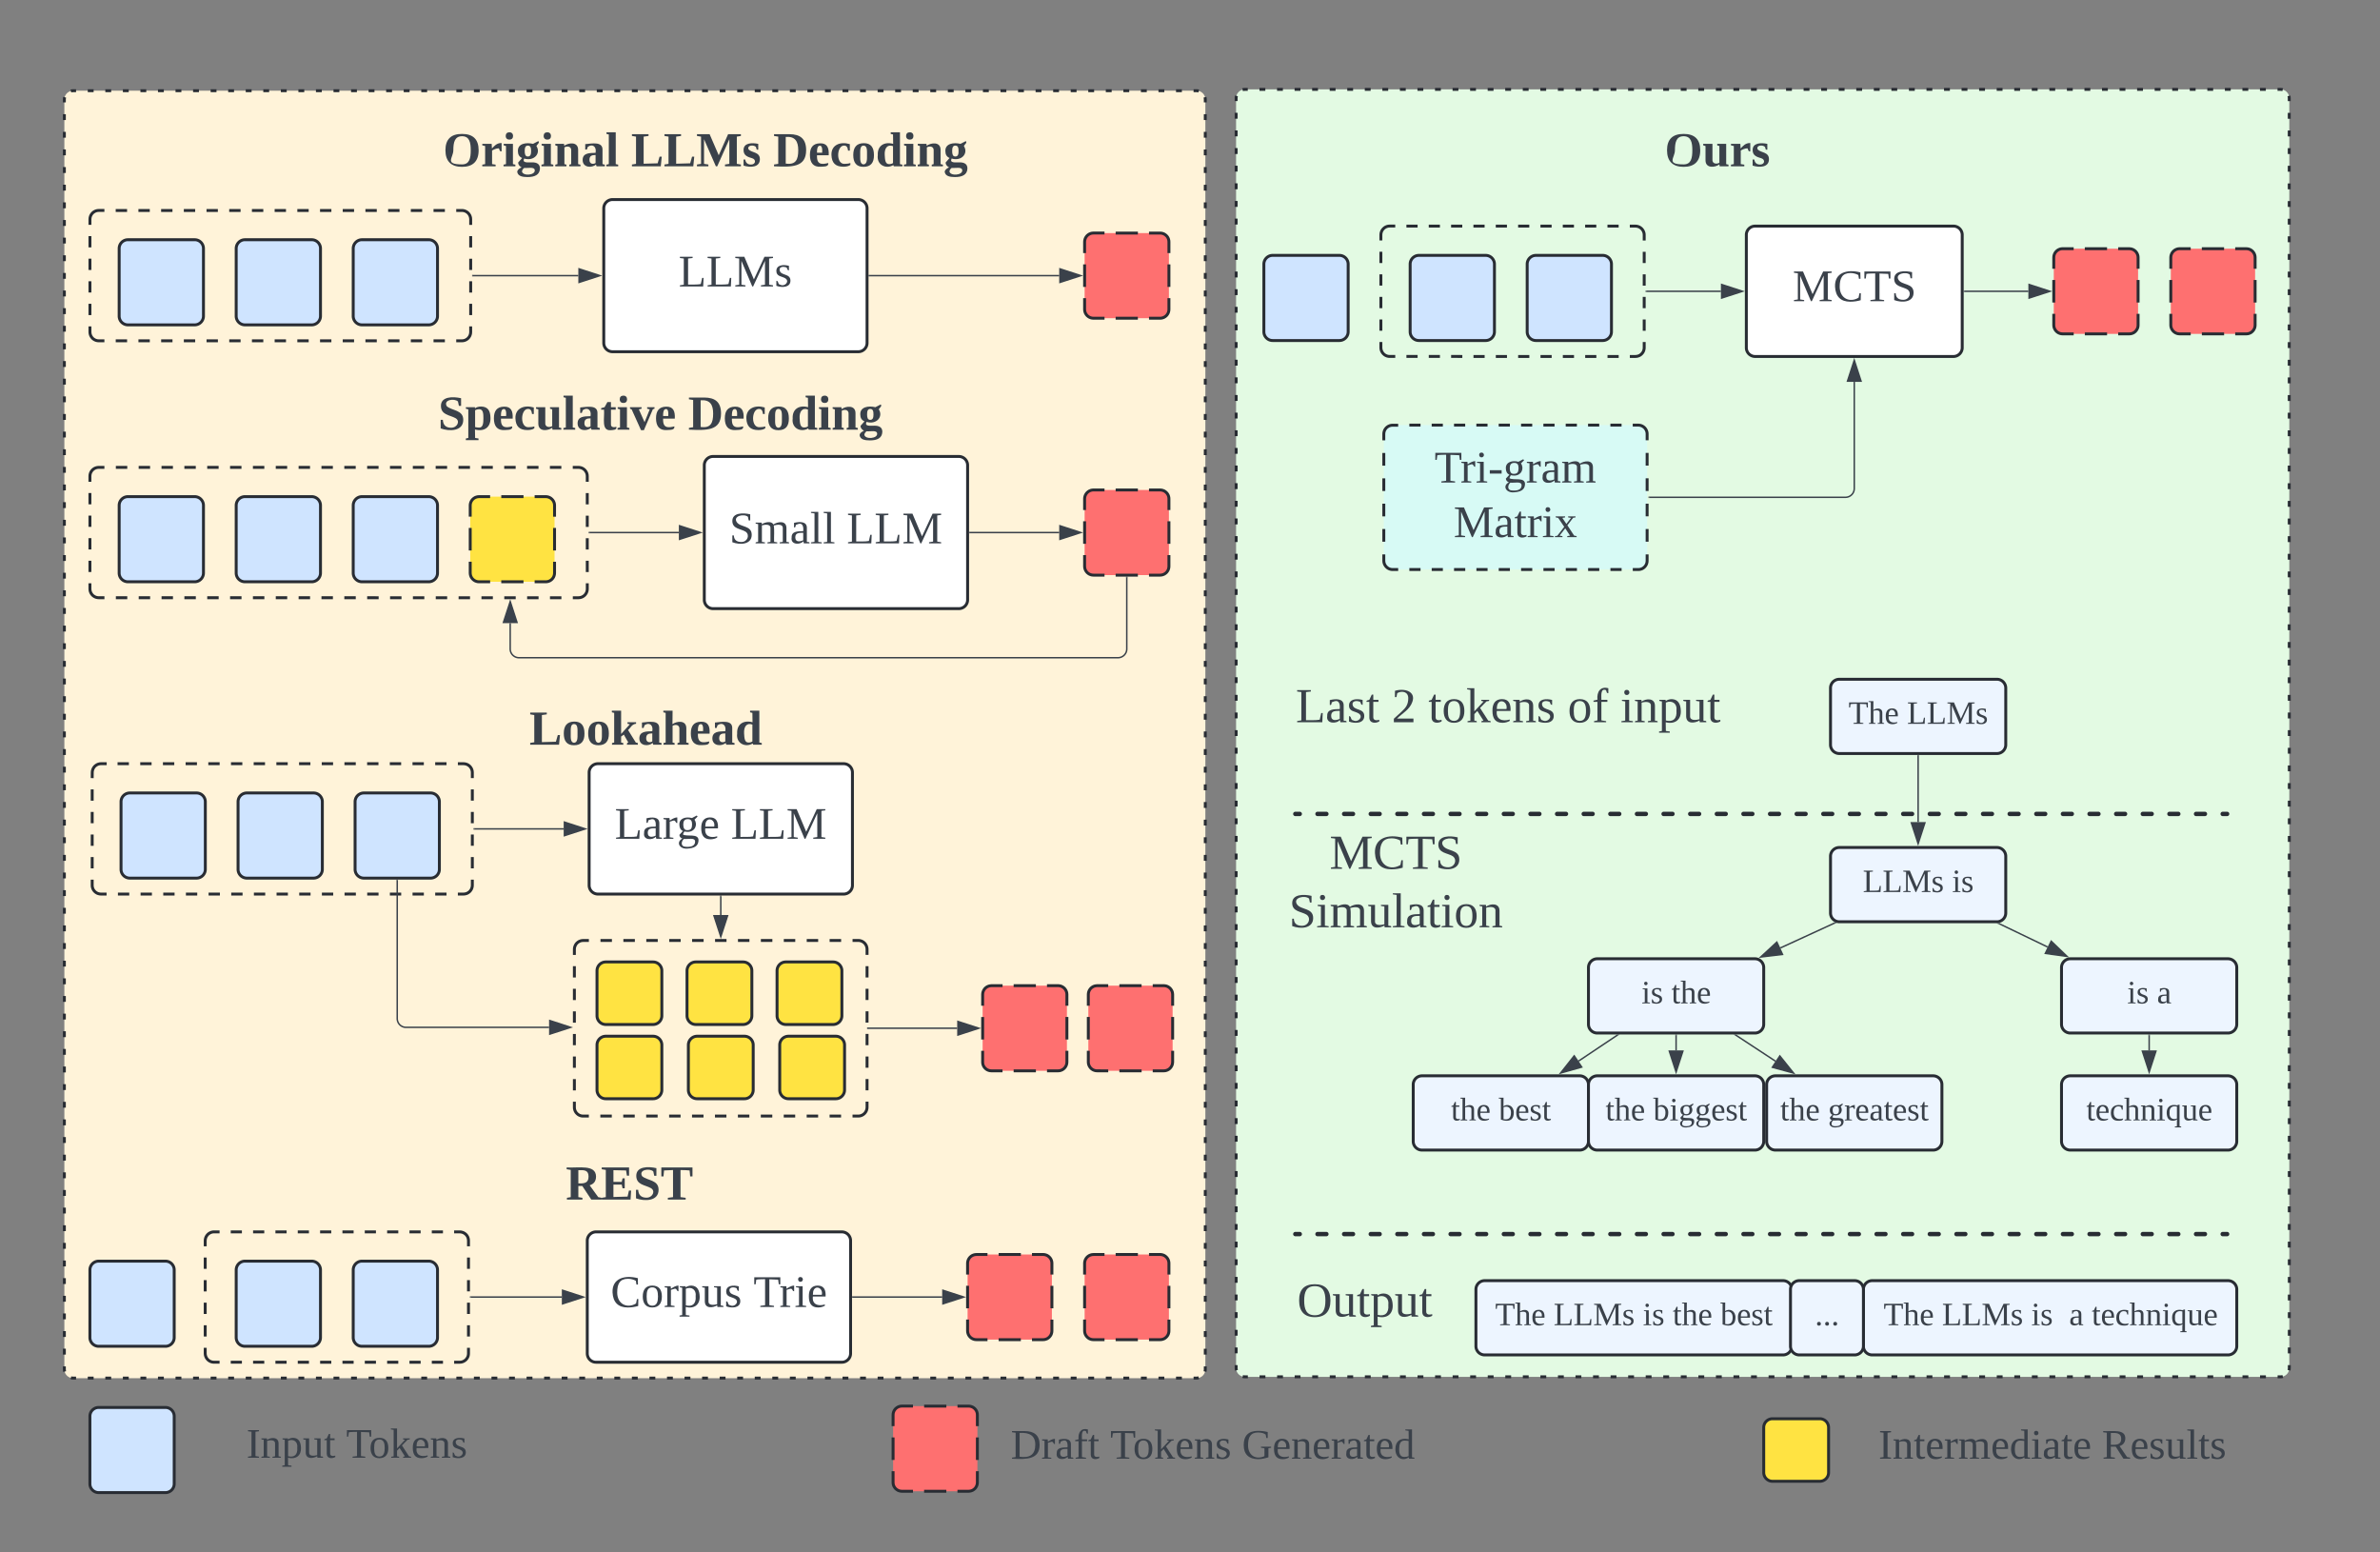 <svg xmlns="http://www.w3.org/2000/svg" xmlns:xlink="http://www.w3.org/1999/xlink" xmlns:lucid="lucid" width="1627" height="1061"><rect width="100%" height="100%" fill="#808080" stroke="none"/><g transform="translate(-156 -198)" lucid:page-tab-id="0_0"><path d="M1001 265.1a6 6 0 0 1 6-6h708a6 6 0 0 1 6 6v868a6 6 0 0 1-6 6h-708a6 6 0 0 1-6-6z" fill="#e3fae3"/><path d="M1005.45 259.32l.6-.15.95-.07h2m8 0h4m8 0h4m8 0h4m8 0h4m8 0h4m8 0h4m8 0h4m8 0h4m8 0h4m8 0h4m8 0h4m8 0h4m8 0h4m8 0h4m8 0h4m8 0h4m8 0h4m8 0h4m8 0h4m8 0h4m8 0h4m8 0h4m8 0h4m8 0h4m8 0h4m8 0h4m8 0h4m8 0h4m8 0h4m8 0h4m8 0h4m8 0h4m8 0h4m8 0h4m8 0h4m8 0h4m8 0h4m8 0h4m8 0h4m8 0h4m8 0h4m8 0h4m8 0h4m8 0h4m8 0h4m8 0h4m8 0h4m8 0h4m8 0h4m8 0h4m8 0h4m8 0h4m8 0h4m8 0h4m8 0h4m8 0h4m8 0h4m8 0h4m8 0h2l.94.07.6.15m4.24 4.23l.15.6.07.95v2m0 8.04v4.02m0 8.04v4.02m0 8.03v4.02m0 8.04v4.03m0 8.03v4.02m0 8.04v4.02m0 8.04v4m0 8.05v4.02m0 8.04v4m0 8.04v4.02m0 8.04v4.02m0 8.03v4.02m0 8.04v4.03m0 8.03v4.02m0 8.04v4.02m0 8.04v4m0 8.05v4.02m0 8.04v4m0 8.04v4.02m0 8.04v4.02m0 8.03v4.02m0 8.04v4.03m0 8.03v4.02m0 8.04v4.02m0 8.03v4.02m0 8.03v4.02m0 8.04v4m0 8.04v4.02m0 8.04v4.02m0 8.03v4.02m0 8.04v4.03m0 8.03v4.02m0 8.04v4.02m0 8.03V677m0 8.03v4.02m0 8.04v4m0 8.04v4.02m0 8.04v4.02m0 8.03v4.02m0 8.04v4.03m0 8.03v4.02m0 8.04v4.02m0 8.03v4.02m0 8.03v4.02m0 8.04v4m0 8.04v4.02m0 8.04v4.02m0 8.03v4.02m0 8.04v4.03m0 8.03v4.02m0 8.04v4.02m0 8.03V894m0 8.03v4.02m0 8.04v4m0 8.04v4.02m0 8.04v4.02m0 8.03v4.02m0 8.04v4.03m0 8.03v4.02m0 8.04v4.02m0 8.03v4.02m0 8.03v4.02m0 8.04v4m0 8.04v4.02m0 8.04v4.02m0 8.03v4.02m0 8.04v4.03m0 8.03v4.02m0 8.04v4.02m0 8.03v4.02m0 8.03v4.02m0 8.04v2l-.07.93-.15.6m-4.23 4.24l-.6.15-.95.08h-2m-8 0h-4m-8 0h-4m-8 0h-4m-8 0h-4m-8 0h-4m-8 0h-4m-8 0h-4m-8 0h-4m-8 0h-4m-8 0h-4m-8 0h-4m-8 0h-4m-8 0h-4m-8 0h-4m-8 0h-4m-8 0h-4m-8 0h-4m-8 0h-4m-8 0h-4m-8 0h-4m-8 0h-4m-8 0h-4m-8 0h-4m-8 0h-4m-8 0h-4m-8 0h-4m-8 0h-4m-8 0h-4m-8 0h-4m-8 0h-4m-8 0h-4m-8 0h-4m-8 0h-4m-8 0h-4m-8 0h-4m-8 0h-4m-8 0h-4m-8 0h-4m-8 0h-4m-8 0h-4m-8 0h-4m-8 0h-4m-8 0h-4m-8 0h-4m-8 0h-4m-8 0h-4m-8 0h-4m-8 0h-4m-8 0h-4m-8 0h-4m-8 0h-4m-8 0h-4m-8 0h-4m-8 0h-4m-8 0h-4m-8 0h-4m-8 0h-4m-8 0h-4m-8 0h-2l-.94-.08-.6-.14m-4.24-4.24l-.15-.6-.07-.94v-2m0-8.05v-4.02m0-8.04v-4.03m0-8.03v-4.02m0-8.04v-4.02m0-8.03v-4.02m0-8.03v-4.02m0-8.03v-4.02m0-8.04v-4.02m0-8.04v-4m0-8.05v-4.02m0-8.04v-4.02m0-8.04v-4.02m0-8.04v-4.02m0-8.03v-4.02m0-8.03v-4.02m0-8.03v-4.02m0-8.04v-4.02m0-8.04v-4m0-8.05v-4.02m0-8.04v-4.02m0-8.04v-4.02m0-8.04v-4.02m0-8.03v-4.02m0-8.03v-4.02m0-8.03v-4.02m0-8.04v-4.02m0-8.04v-4m0-8.05v-4.02m0-8.04v-4.02m0-8.04v-4.02m0-8.04v-4.02m0-8.03v-4.02m0-8.03v-4.02m0-8.03v-4.02m0-8.04v-4.02m0-8.04v-4m0-8.05v-4.02m0-8.04v-4.02m0-8.04v-4.02m0-8.04v-4.02m0-8.03v-4.02m0-8.03v-4.02m0-8.03v-4.02m0-8.04v-4.02m0-8.04v-4m0-8.05v-4.02m0-8.04v-4.02m0-8.04v-4.02m0-8.04v-4.02m0-8.03v-4.02m0-8.03v-4.02m0-8.03v-4.02m0-8.04v-4.02m0-8.04v-4m0-8.05v-4.02m0-8.04v-4.02m0-8.04v-4.02m0-8.04v-4.02m0-8.03v-4.02m0-8.03v-4.02m0-8.03v-4.02m0-8.04v-4.02m0-8.04v-4m0-8.05v-4.02m0-8.04v-4.02m0-8.04v-4.02m0-8.04v-4.02m0-8.03v-4.02m0-8.03v-4.02m0-8.03v-4.02m0-8.04v-4.02m0-8.04v-2l.07-.94.15-.6" stroke="#282c33" stroke-width="2" fill="none"/><path d="M200 266a6 6 0 0 1 6-6h768a6 6 0 0 1 6 6v868a6 6 0 0 1-6 6H206a6 6 0 0 1-6-6z" fill="#fff3d9"/><path d="M204.45 260.22l.6-.15.95-.07h2m8 0h4m8 0h4m8 0h4m8 0h4m8 0h4m8 0h4m8 0h4m8 0h4m8 0h4m8 0h4m8 0h4m8 0h4m8 0h4m8 0h4m8 0h4m8 0h4m8 0h4m8 0h4m8 0h4m8 0h4m8 0h4m8 0h4m8 0h4m8 0h4m8 0h4m8 0h4m8 0h4m8 0h4m8 0h4m8 0h4m8 0h4m8 0h4m8 0h4m8 0h4m8 0h4m8 0h4m8 0h4m8 0h4m8 0h4m8 0h4m8 0h4m8 0h4m8 0h4m8 0h4m8 0h4m8 0h4m8 0h4m8 0h4m8 0h4m8 0h4m8 0h4m8 0h4m8 0h4m8 0h4m8 0h4m8 0h4m8 0h4m8 0h4m8 0h4m8 0h4m8 0h4m8 0h4m8 0h4m8 0h2l.94.07.6.15m4.24 4.23l.15.6.07.95v2m0 8.05v4m0 8.05v4.02m0 8.04v4.02m0 8.03v4.03m0 8.04v4.02m0 8.02v4.02m0 8.04v4.02m0 8.04v4m0 8.05v4m0 8.05v4m0 8.05v4.02m0 8.04v4.02m0 8.03v4.03m0 8.04v4.02m0 8.02v4.02m0 8.04v4.02m0 8.04v4m0 8.05v4m0 8.05v4m0 8.05v4.02m0 8.04v4.02m0 8.03v4.03m0 8.04v4.02m0 8.02v4.02m0 8.04v4.02m0 8.03v4.02m0 8.04v4m0 8.05v4.02m0 8.03v4.02m0 8.04v4.02m0 8.03v4.03m0 8.04v4.02m0 8.02v4.02m0 8.04v4.02m0 8.03v4.02m0 8.04v4m0 8.05v4.02m0 8.03v4.02m0 8.04v4.02m0 8.03v4.03m0 8.04v4.02m0 8.02v4.02m0 8.04v4.02m0 8.03v4.02m0 8.04v4m0 8.05v4.02m0 8.03v4.02m0 8.04v4.02m0 8.03v4.03m0 8.04v4.02m0 8.02v4.02m0 8.04v4.02m0 8.03v4.02m0 8.04v4m0 8.05v4.02m0 8.03v4.02m0 8.04v4.02m0 8.03v4.03m0 8.04v4.02m0 8.02v4.02m0 8.04v4.02m0 8.03v4.02m0 8.04v4m0 8.05v4.02m0 8.03v4.02m0 8.04v4.02m0 8.03v4.03m0 8.04v4.02m0 8.02v4.02m0 8.04v4.02m0 8.03v4.02m0 8.04v2l-.07.94-.15.6m-4.23 4.24l-.6.15-.95.07h-2m-8 0h-4m-8 0h-4m-8 0h-4m-8 0h-4m-8 0h-4m-8 0h-4m-8 0h-4m-8 0h-4m-8 0h-4m-8 0h-4m-8 0h-4m-8 0h-4m-8 0h-4m-8 0h-4m-8 0h-4m-8 0h-4m-8 0h-4m-8 0h-4m-8 0h-4m-8 0h-4m-8 0h-4m-8 0h-4m-8 0h-4m-8 0h-4m-8 0h-4m-8 0h-4m-8 0h-4m-8 0h-4m-8 0h-4m-8 0h-4m-8 0h-4m-8 0h-4m-8 0h-4m-8 0h-4m-8 0h-4m-8 0h-4m-8 0h-4m-8 0h-4m-8 0h-4m-8 0h-4m-8 0h-4m-8 0h-4m-8 0h-4m-8 0h-4m-8 0h-4m-8 0h-4m-8 0h-4m-8 0h-4m-8 0h-4m-8 0h-4m-8 0h-4m-8 0h-4m-8 0h-4m-8 0h-4m-8 0h-4m-8 0h-4m-8 0h-4m-8 0h-4m-8 0h-4m-8 0h-4m-8 0h-4m-8 0h-4m-8 0h-4m-8 0h-2l-.94-.07-.6-.15m-4.24-4.23l-.15-.6-.07-.95v-2m0-8.05v-4.02m0-8.03v-4.02m0-8.04v-4.02m0-8.03v-4.03m0-8.04v-4.02m0-8.02v-4.02m0-8.04v-4.02m0-8.03v-4.02m0-8.04v-4m0-8.05v-4.02m0-8.03v-4.02m0-8.04v-4.02m0-8.03v-4.03m0-8.04v-4.02m0-8.02v-4.02m0-8.04v-4.02m0-8.03v-4.02m0-8.04v-4m0-8.05v-4.02m0-8.03v-4.02m0-8.04v-4.02m0-8.03v-4.03m0-8.04v-4.02m0-8.02v-4.02m0-8.04v-4.02m0-8.03v-4.02m0-8.04v-4m0-8.05v-4.02m0-8.03v-4.02m0-8.04v-4.02m0-8.03v-4.03m0-8.04v-4.02m0-8.02v-4.02m0-8.04v-4.02m0-8.03v-4.02m0-8.04v-4m0-8.05v-4.02m0-8.03v-4.02m0-8.04v-4.02m0-8.03v-4.03m0-8.04v-4.02m0-8.02v-4.02m0-8.04v-4.02m0-8.03v-4.02m0-8.04v-4m0-8.05v-4.02m0-8.03v-4.02m0-8.04v-4.02m0-8.03v-4.03m0-8.04v-4.02m0-8.02v-4.02m0-8.04v-4.02m0-8.04v-4m0-8.05v-4m0-8.05v-4m0-8.05v-4.02m0-8.04v-4.02m0-8.03v-4.03m0-8.04v-4.02m0-8.02v-4.02m0-8.04v-4.02m0-8.04v-4m0-8.05v-4m0-8.05v-4m0-8.05v-4.02m0-8.04v-4.02m0-8.03v-4.03m0-8.04v-4.02m0-8.02v-4.02m0-8.04v-4.02m0-8.04v-4m0-8.05v-2l.07-.94.15-.6" stroke="#282c33" stroke-width="2" fill="none"/><path d="M217.47 523.45a6 6 0 0 1 6-6h328a6 6 0 0 1 6 6v77.1a6 6 0 0 1-6 6h-328a6 6 0 0 1-6-6z" fill-opacity="0"/><path d="M235.2 517.45h7.8m7.8 0h7.8m7.82 0h7.8m7.82 0h7.8m7.82 0h7.8m7.82 0h7.8m7.82 0h7.8m7.82 0h7.8m7.82 0h7.8m7.82 0h7.8m7.82 0h7.8m7.82 0h7.8m7.8 0h7.82m7.8 0h7.82m7.8 0h7.82m7.8 0h7.82m7.8 0h7.82m7.8 0h7.82m7.8 0h7.82m7.8 0h7.82m7.8 0h3.9l.95.08.93.22.87.36.8.5.72.6.6.73.5.8.36.87.22.9.07.95v3.86m0 7.72v7.7m0 7.72v7.7m0 7.72v7.7m0 7.7V589m0 7.7v3.87l-.07.94-.22.9-.36.87-.5.8-.6.72-.72.6-.8.5-.87.35-.92.22-.93.08h-3.9m-7.8 0h-7.82m-7.8 0h-7.82m-7.8 0h-7.82m-7.8 0h-7.8m-7.82 0h-7.8m-7.82 0h-7.8m-7.82 0h-7.8m-7.8 0h-7.82m-7.8 0H407m-7.8 0h-7.82m-7.8 0h-7.82m-7.8 0h-7.82m-7.8 0h-7.82m-7.8 0h-7.82m-7.8 0h-7.82m-7.8 0h-7.82m-7.8 0h-7.82m-7.8 0h-7.8m-7.82 0h-7.8m-7.82 0h-7.8m-7.82 0h-3.9l-.95-.08-.9-.22-.88-.36-.8-.5-.72-.6-.6-.73-.5-.8-.36-.87-.22-.9-.08-.95v-3.86m0-7.72v-7.7m0-7.72v-7.7m0-7.72v-7.7m0-7.7V535m0-7.7v-3.87l.08-.94.22-.9.36-.87.5-.8.6-.72.72-.6.8-.5.87-.35.9-.22.95-.08h3.9" stroke="#282c33" stroke-width="2" fill="none"/><path d="M237.47 543.45a6 6 0 0 1 6-6h45.62a6 6 0 0 1 6 6v46.2a6 6 0 0 1-6 6h-45.63a6 6 0 0 1-6-6zM317.47 543.45a6 6 0 0 1 6-6h45.62a6 6 0 0 1 6 6v46.2a6 6 0 0 1-6 6h-45.63a6 6 0 0 1-6-6zM397.47 543.45a6 6 0 0 1 6-6h45.62a6 6 0 0 1 6 6v46.2a6 6 0 0 1-6 6h-45.63a6 6 0 0 1-6-6z" stroke="#282c33" stroke-width="2" fill="#cfe4ff"/><path d="M637.47 516a6 6 0 0 1 6-6h168a6 6 0 0 1 6 6v92a6 6 0 0 1-6 6h-168a6 6 0 0 1-6-6z" stroke="#282c33" stroke-width="2" fill="#fff"/><use xlink:href="#a" transform="matrix(1,0,0,1,649.473,522) translate(5.105 47.389)"/><use xlink:href="#b" transform="matrix(1,0,0,1,649.473,522) translate(85.389 47.389)"/><path d="M477.47 543.45a6 6 0 0 1 6-6h45.62a6 6 0 0 1 6 6v46.2a6 6 0 0 1-6 6h-45.63a6 6 0 0 1-6-6z" fill="#ffe342"/><path d="M498.68 537.45h15.2m7.6 0h7.6l.95.08.92.22.87.36.8.5.7.6.63.73.5.8.35.87.22.9.07.95v7.7m0 7.7v15.4m0 7.7v7.7l-.08.93-.22.92-.36.87-.5.8-.6.72-.72.6-.8.5-.87.35-.92.22-.94.07h-7.6m-7.62 0h-15.2m-7.6 0h-7.6l-.95-.07-.9-.22-.88-.36-.8-.5-.72-.62-.6-.7-.5-.8-.36-.88-.22-.92-.08-.94v-7.7m0-7.7v-15.4m0-7.7v-7.7l.08-.93.22-.9.36-.87.5-.8.6-.72.72-.6.8-.5.87-.35.9-.22.95-.08h7.6" stroke="#282c33" stroke-width="2" fill="none"/><path d="M897.47 538.9a6 6 0 0 1 6-6h45.62a6 6 0 0 1 6 6v46.2a6 6 0 0 1-6 6h-45.63a6 6 0 0 1-6-6z" fill="#fe7070"/><path d="M918.68 532.9h15.2m7.6 0h7.6l.95.08.92.22.87.36.8.5.7.6.63.72.5.8.35.87.22.92.07.93v7.7m0 7.7v15.4m0 7.7v7.7l-.08.93-.22.92-.36.87-.5.8-.6.72-.72.6-.8.5-.87.36-.92.22-.94.08h-7.6m-7.62 0h-15.2m-7.6 0h-7.6l-.95-.08-.9-.22-.88-.36-.8-.5-.72-.6-.6-.72-.5-.8-.36-.87-.22-.92-.08-.93v-7.7m0-7.7v-15.4m0-7.7v-7.7l.08-.93.22-.92.36-.87.5-.8.6-.72.72-.6.8-.5.87-.36.9-.22.95-.08h7.6" stroke="#282c33" stroke-width="2" fill="none"/><path d="M926.28 592.6v48.95a6 6 0 0 1-6 6h-409.5a6 6 0 0 1-6-6v-17.62" stroke="#3a414a" fill="none"/><path d="M926.76 592.6h-.95v-.5h.96z" stroke="#3a414a" stroke-width=".05" fill="#3a414a"/><path d="M504.8 609.17l4.63 14.26h-9.27z" stroke="#3a414a" fill="#3a414a"/><path d="M558.97 562h61.12" stroke="#3a414a" fill="none"/><path d="M559 562.48h-.53v-.96h.5z" stroke="#3a414a" stroke-width=".05" fill="#3a414a"/><path d="M634.86 562l-14.27 4.63v-9.26z" stroke="#3a414a" fill="#3a414a"/><path d="M818.97 562h61.12" stroke="#3a414a" fill="none"/><path d="M819 562.48h-.53v-.96h.5z" stroke="#3a414a" stroke-width=".05" fill="#3a414a"/><path d="M894.86 562l-14.27 4.63v-9.26z" stroke="#3a414a" fill="#3a414a"/><path d="M296.28 1046a6 6 0 0 1 6-6h168a6 6 0 0 1 6 6v77.1a6 6 0 0 1-6 6h-168a6 6 0 0 1-6-6z" fill-opacity="0"/><path d="M313.74 1040h7.63m7.64 0h7.65m7.63 0h7.64m7.63 0h7.64m7.63 0h7.63m7.64 0h7.64m7.63 0H413m7.65 0h7.63m7.64 0h7.63m7.64 0h7.63m7.63 0h3.82l.94.07.92.22.87.35.8.5.72.6.62.72.5.8.35.88.2.9.08.95v3.86m0 7.7v7.7m0 7.72v7.7m0 7.72v7.7m0 7.72v7.7m0 7.72v3.86l-.07.93-.2.92-.37.87-.5.8-.6.72-.72.6-.8.5-.86.36-.92.22-.94.08h-3.82m-7.63 0h-7.64m-7.64 0h-7.64m-7.64 0h-7.63m-7.64 0h-7.63m-7.63 0h-7.64m-7.64 0h-7.63m-7.64 0h-7.64m-7.64 0h-7.64m-7.63 0H329m-7.63 0h-7.63m-7.64 0h-3.82l-.94-.08-.9-.22-.88-.36-.8-.5-.72-.6-.6-.72-.5-.8-.36-.87-.22-.92-.08-.93v-3.86m0-7.7v-7.72m0-7.7v-7.72m0-7.7v-7.72m0-7.7v-7.72m0-7.7V1046l.08-.94.22-.9.36-.88.5-.8.6-.72.7-.6.82-.5.87-.37.9-.23.95-.07h3.82" stroke="#282c33" stroke-width="2" fill="none"/><path d="M217.47 1066a6 6 0 0 1 6-6h45.62a6 6 0 0 1 6 6v46.2a6 6 0 0 1-6 6h-45.63a6 6 0 0 1-6-6zM317.47 1066a6 6 0 0 1 6-6h45.62a6 6 0 0 1 6 6v46.2a6 6 0 0 1-6 6h-45.63a6 6 0 0 1-6-6z" stroke="#282c33" stroke-width="2" fill="#cfe4ff"/><path d="M557.47 1046a6 6 0 0 1 6-6h168a6 6 0 0 1 6 6v77.1a6 6 0 0 1-6 6h-168a6 6 0 0 1-6-6z" stroke="#282c33" stroke-width="2" fill="#fff"/><use xlink:href="#c" transform="matrix(1,0,0,1,569.473,1052) translate(3.981 39.326)"/><use xlink:href="#d" transform="matrix(1,0,0,1,569.473,1052) translate(101.549 39.326)"/><path d="M817.47 1061.45a6 6 0 0 1 6-6h45.62a6 6 0 0 1 6 6v46.2a6 6 0 0 1-6 6h-45.63a6 6 0 0 1-6-6z" fill="#fe7070"/><path d="M838.68 1055.45h15.2m7.6 0h7.6l.95.08.92.22.87.36.8.5.7.6.63.73.5.8.35.87.22.9.07.95v7.7m0 7.7v15.4m0 7.7v7.7l-.08.93-.22.92-.36.87-.5.8-.6.7-.72.63-.8.5-.87.35-.92.22-.94.07h-7.6m-7.62 0h-15.2m-7.6 0h-7.6l-.95-.07-.9-.22-.88-.36-.8-.5-.72-.62-.6-.7-.5-.8-.36-.88-.22-.92-.08-.94v-7.7m0-7.7v-15.4m0-7.7v-7.7l.08-.93.22-.9.36-.87.5-.8.6-.72.72-.6.8-.5.87-.35.9-.22.95-.08h7.6" stroke="#282c33" stroke-width="2" fill="none"/><path d="M477.78 1084.55h62.3" stroke="#3a414a" fill="none"/><path d="M477.8 1085.02h-.52v-.95h.52z" stroke="#3a414a" stroke-width=".05" fill="#3a414a"/><path d="M554.86 1084.55l-14.27 4.63v-9.27z" stroke="#3a414a" fill="#3a414a"/><path d="M738.97 1084.55H800.1" stroke="#3a414a" fill="none"/><path d="M739 1085.02h-.53v-.95h.5z" stroke="#3a414a" stroke-width=".05" fill="#3a414a"/><path d="M814.85 1084.55l-14.26 4.63v-9.27z" stroke="#3a414a" fill="#3a414a"/><path d="M397.47 1066a6 6 0 0 1 6-6h45.62a6 6 0 0 1 6 6v46.2a6 6 0 0 1-6 6h-45.63a6 6 0 0 1-6-6z" stroke="#282c33" stroke-width="2" fill="#cfe4ff"/><path d="M897.47 1061.45a6 6 0 0 1 6-6h45.62a6 6 0 0 1 6 6v46.2a6 6 0 0 1-6 6h-45.63a6 6 0 0 1-6-6z" fill="#fe7070"/><path d="M918.68 1055.45h15.2m7.6 0h7.6l.95.08.92.22.87.36.8.5.7.6.63.73.5.8.35.87.22.9.07.95v7.7m0 7.7v15.4m0 7.7v7.7l-.08.93-.22.92-.36.87-.5.8-.6.7-.72.63-.8.5-.87.35-.92.22-.94.07h-7.6m-7.62 0h-15.2m-7.6 0h-7.6l-.95-.07-.9-.22-.88-.36-.8-.5-.72-.62-.6-.7-.5-.8-.36-.88-.22-.92-.08-.94v-7.7m0-7.7v-15.4m0-7.7v-7.7l.08-.93.22-.9.36-.87.5-.8.6-.72.72-.6.8-.5.87-.35.9-.22.95-.08h7.6" stroke="#282c33" stroke-width="2" fill="none"/><path d="M218.74 726a6 6 0 0 1 6-6h248a6 6 0 0 1 6 6v77.1a6 6 0 0 1-6 6h-248a6 6 0 0 1-6-6z" fill-opacity="0"/><path d="M236.36 720h7.75m7.76 0h7.75m7.76 0h7.75m7.76 0h7.75m7.76 0h7.75m7.76 0h7.75m7.76 0h7.75m7.76 0h7.75m7.76 0h7.75m7.76 0h7.75m7.76 0h7.75m7.76 0h7.75m7.76 0h7.75m7.76 0h7.75m7.76 0h7.75m7.76 0h3.88l.94.07.9.22.88.35.8.5.72.6.6.72.5.8.36.88.22.9.08.95v3.86m0 7.7v7.7m0 7.72v7.7m0 7.72v7.7m0 7.72v7.7m0 7.72v3.86l-.08.93-.22.92-.36.87-.5.8-.6.72-.72.6-.8.5-.87.36-.93.22-.93.08h-3.88m-7.75 0h-7.74m-7.75 0h-7.74m-7.75 0h-7.74m-7.75 0h-7.74m-7.75 0h-7.74m-7.75 0h-7.74m-7.75 0h-7.74m-7.75 0h-7.74m-7.75 0h-7.74m-7.75 0h-7.74m-7.75 0h-7.74m-7.75 0h-7.74m-7.75 0h-7.74m-7.75 0h-7.74m-7.75 0h-7.74m-7.75 0h-3.86l-.94-.08-.92-.22-.87-.36-.8-.5-.7-.6-.62-.72-.5-.8-.35-.87-.22-.92-.06-.93v-3.86m0-7.7v-7.72m0-7.7v-7.72m0-7.7v-7.72m0-7.7v-7.72m0-7.7V726l.07-.94.23-.9.36-.88.48-.8.6-.72.73-.6.8-.5.88-.37.92-.23.94-.07h3.87" stroke="#282c33" stroke-width="2" fill="none"/><path d="M238.74 746a6 6 0 0 1 6-6h45.62a6 6 0 0 1 6 6v46.2a6 6 0 0 1-6 6h-45.62a6 6 0 0 1-6-6zM318.74 746a6 6 0 0 1 6-6h45.62a6 6 0 0 1 6 6v46.2a6 6 0 0 1-6 6h-45.62a6 6 0 0 1-6-6zM398.74 746a6 6 0 0 1 6-6h45.62a6 6 0 0 1 6 6v46.2a6 6 0 0 1-6 6h-45.62a6 6 0 0 1-6-6z" stroke="#282c33" stroke-width="2" fill="#cfe4ff"/><path d="M558.74 726a6 6 0 0 1 6-6h168a6 6 0 0 1 6 6v77.1a6 6 0 0 1-6 6h-168a6 6 0 0 1-6-6z" stroke="#282c33" stroke-width="2" fill="#fff"/><use xlink:href="#e" transform="matrix(1,0,0,1,570.736,732) translate(5.537 39.326)"/><use xlink:href="#f" transform="matrix(1,0,0,1,570.736,732) translate(84.957 39.326)"/><path d="M480.24 764.55h61.1" stroke="#3a414a" fill="none"/><path d="M480.25 765.02h-.5v-.95h.5z" stroke="#3a414a" stroke-width=".05" fill="#3a414a"/><path d="M556.12 764.55l-14.27 4.63v-9.27z" stroke="#3a414a" fill="#3a414a"/><path d="M548.74 846.8a6 6 0 0 1 6-6h188a6 6 0 0 1 6 6v108a6 6 0 0 1-6 6h-188a6 6 0 0 1-6-6z" fill-opacity="0"/><path d="M566.5 840.8h7.82m7.83 0H590m7.82 0h7.83m7.84 0h7.82m7.83 0H637m7.82 0h7.83m7.84 0h7.82m7.83 0H684m7.82 0h7.83m7.84 0h7.82m7.83 0H731m7.82 0h3.92l.93.08.92.22.86.36.8.5.72.6.6.72.5.8.36.88.22.9.08.95v3.87m0 7.7v7.73m0 7.7v7.72m0 7.72v7.7m0 7.73v7.7m0 7.73v7.7m0 7.72v7.72m0 7.7v3.87l-.08.95-.22.9-.36.88-.5.8-.6.72-.72.6-.8.5-.87.37-.93.22-.93.07h-3.92m-7.83 0h-7.85m-7.83 0h-7.83m-7.85 0h-7.83m-7.83 0h-7.85m-7.83 0h-7.83m-7.85 0h-7.83m-7.83 0h-7.85m-7.83 0h-7.83m-7.85 0h-7.83m-7.83 0h-7.85m-7.83 0h-7.83m-7.85 0h-3.9l-.95-.06-.92-.22-.87-.36-.8-.5-.7-.6-.62-.72-.5-.8-.35-.88-.22-.9-.06-.95v-3.85m0-7.7v-7.73m0-7.7v-7.73m0-7.72v-7.7m0-7.73v-7.7m0-7.73v-7.7m0-7.73v-7.72m0-7.7v-3.87l.07-.93.23-.9.36-.88.48-.82.6-.7.73-.62.8-.5.88-.36.92-.22.94-.07h3.9" stroke="#282c33" stroke-width="2" fill="none"/><path d="M564.12 861.5a6 6 0 0 1 6-6h32.32a6 6 0 0 1 6 6v30.75a6 6 0 0 1-6 6h-32.32a6 6 0 0 1-6-6zM625.66 861.5a6 6 0 0 1 6-6h32.32a6 6 0 0 1 6 6v30.75a6 6 0 0 1-6 6h-32.32a6 6 0 0 1-6-6zM687.2 861.5a6 6 0 0 1 6-6h32.32a6 6 0 0 1 6 6v30.75a6 6 0 0 1-6 6H693.2a6 6 0 0 1-6-6zM564.12 912.26a6 6 0 0 1 6-6h32.32a6 6 0 0 1 6 6V943a6 6 0 0 1-6 6h-32.32a6 6 0 0 1-6-6zM626.58 912.26a6 6 0 0 1 6-6h32.32a6 6 0 0 1 6 6V943a6 6 0 0 1-6 6h-32.32a6 6 0 0 1-6-6zM689.03 912.26a6 6 0 0 1 6-6h32.32a6 6 0 0 1 6 6V943a6 6 0 0 1-6 6h-32.32a6 6 0 0 1-6-6z" stroke="#282c33" stroke-width="2" fill="#ffe342"/><path d="M648.74 810.6v12.83" stroke="#3a414a" fill="none"/><path d="M649.2 810.6h-.94v-.5h.95z" stroke="#3a414a" stroke-width=".05" fill="#3a414a"/><path d="M648.74 838.2l-4.64-14.27h9.27z" stroke="#3a414a" fill="#3a414a"/><path d="M427.55 799.7v94.5a6 6 0 0 0 6 6h97.8" stroke="#3a414a" fill="none"/><path d="M428.02 799.7h-.95v-.5h.95z" stroke="#3a414a" stroke-width=".05" fill="#3a414a"/><path d="M546.12 900.2l-14.27 4.63v-9.28z" stroke="#3a414a" fill="#3a414a"/><path d="M827.74 877.7a6 6 0 0 1 6-6h45.62a6 6 0 0 1 6 6v46.2a6 6 0 0 1-6 6h-45.62a6 6 0 0 1-6-6z" fill="#fe7070"/><path d="M848.94 871.7h15.2m7.6 0h7.62l.93.1.9.2.88.37.8.5.72.6.6.72.5.8.36.86.22.92.08.93v7.7m0 7.7v15.4m0 7.7v7.7l-.08.94-.22.92-.36.87-.5.8-.6.72-.72.6-.8.5-.87.36-.9.23-.94.07h-7.6m-7.6 0h-15.22m-7.6 0h-7.6l-.94-.07-.92-.22-.87-.35-.8-.5-.7-.6-.62-.72-.5-.8-.35-.87-.22-.92-.06-.94v-7.7m0-7.7v-15.4m0-7.7v-7.7l.07-.92.23-.92.36-.87.48-.8.6-.73.73-.6.8-.5.88-.36.92-.2.94-.1h7.6" stroke="#282c33" stroke-width="2" fill="none"/><path d="M749.24 900.8h61.1M749.25 900.8h-.5" stroke="#3a414a" fill="none"/><path d="M825.12 900.8l-14.27 4.65v-9.28z" stroke="#3a414a" fill="#3a414a"/><path d="M900 877.7a6 6 0 0 1 6-6h45.62a6 6 0 0 1 6 6v46.2a6 6 0 0 1-6 6H906a6 6 0 0 1-6-6z" fill="#fe7070"/><path d="M921.2 871.7h15.2m7.62 0h7.6l.94.1.9.2.88.37.8.5.72.6.6.72.5.8.37.86.2.92.1.93v7.7m0 7.7v15.4m0 7.7v7.7l-.1.94-.2.92-.37.87-.5.8-.6.72-.7.6-.82.5-.87.36-.9.23-.95.07h-7.6m-7.6 0h-15.2m-7.62 0H906l-.94-.07-.9-.22-.88-.35-.8-.5-.72-.6-.6-.72-.5-.8-.37-.87-.23-.92-.07-.94v-7.7m0-7.7v-15.4m0-7.7v-7.7l.07-.92.22-.92.35-.87.5-.8.6-.73.72-.6.8-.5.88-.36.9-.2.95-.1h7.6" stroke="#282c33" stroke-width="2" fill="none"/><path d="M1100 358.55a6 6 0 0 1 6-6h168a6 6 0 0 1 6 6v77.1a6 6 0 0 1-6 6h-168a6 6 0 0 1-6-6z" fill-opacity="0"/><path d="M1117.45 352.55h7.64m7.63 0h7.63m7.64 0h7.64m7.63 0h7.64m7.64 0h7.64m7.64 0h7.63m7.64 0h7.63m7.63 0h7.64m7.64 0h7.63m7.64 0h7.64m7.64 0h3.82l.94.07.9.22.88.36.8.5.72.6.6.72.5.8.37.87.23.9.07.95v3.85m0 7.7v7.72m0 7.7v7.72m0 7.7v7.72m0 7.7v7.72m0 7.7v3.86l-.07.94-.22.92-.35.87-.5.8-.6.7-.72.63-.8.5-.88.35-.9.22-.95.07h-3.82m-7.63 0h-7.64m-7.63 0h-7.63m-7.64 0h-7.64m-7.63 0h-7.64m-7.64 0h-7.64m-7.64 0h-7.63m-7.64 0h-7.63m-7.63 0H1148m-7.64 0h-7.63m-7.64 0h-7.64m-7.64 0H1106l-.94-.07-.9-.22-.88-.36-.8-.5-.72-.62-.6-.7-.5-.8-.37-.88-.23-.92-.07-.94v-3.85m0-7.72v-7.7m0-7.72v-7.7m0-7.72v-7.7m0-7.72v-7.7m0-7.72v-3.85l.07-.94.22-.9.35-.88.5-.8.6-.7.72-.63.8-.5.88-.36.9-.22.95-.07h3.82" stroke="#282c33" stroke-width="2" fill="none"/><path d="M1020 378.55a6 6 0 0 1 6-6h45.62a6 6 0 0 1 6 6v46.2a6 6 0 0 1-6 6H1026a6 6 0 0 1-6-6zM1120 378.55a6 6 0 0 1 6-6h45.62a6 6 0 0 1 6 6v46.2a6 6 0 0 1-6 6H1126a6 6 0 0 1-6-6zM1200 378.55a6 6 0 0 1 6-6h45.62a6 6 0 0 1 6 6v46.2a6 6 0 0 1-6 6H1206a6 6 0 0 1-6-6z" stroke="#282c33" stroke-width="2" fill="#cfe4ff"/><path d="M1102 494.57a6 6 0 0 1 6-6h168a6 6 0 0 1 6 6v86.67a6 6 0 0 1-6 6h-168a6 6 0 0 1-6-6z" fill="#d7faf5"/><path d="M1119.45 488.57h7.64m7.63 0h7.63m7.64 0h7.64m7.63 0h7.64m7.64 0h7.64m7.64 0h7.63m7.64 0h7.63m7.63 0h7.64m7.64 0h7.63m7.64 0h7.64m7.64 0h3.82l.94.08.9.22.88.36.8.5.72.6.6.72.5.8.37.87.23.92.07.93v4.34m0 8.67v8.67m0 8.67v8.67m0 8.67v8.67m0 8.67v8.67m0 8.67v4.34l-.07.94-.22.92-.35.87-.5.8-.6.7-.72.63-.8.5-.88.35-.9.22-.95.07h-3.82m-7.63 0h-7.64m-7.63 0h-7.63m-7.64 0h-7.64m-7.63 0h-7.64m-7.64 0h-7.64m-7.64 0h-7.63m-7.64 0h-7.63m-7.63 0H1150m-7.64 0h-7.63m-7.64 0h-7.64m-7.64 0H1108l-.94-.07-.9-.22-.88-.36-.8-.5-.72-.62-.6-.7-.5-.8-.37-.88-.23-.92-.07-.94v-4.33m0-8.66v-8.67m0-8.66v-8.66m0-8.67v-8.66m0-8.66v-8.67m0-8.66v-4.33l.07-.93.22-.92.35-.87.5-.8.6-.72.72-.6.8-.5.88-.36.9-.22.95-.08h3.82" stroke="#282c33" stroke-width="2" fill="none"/><use xlink:href="#g" transform="matrix(1,0,0,1,1114,500.574) translate(22.605 27.233)"/><use xlink:href="#h" transform="matrix(1,0,0,1,1114,500.574) translate(35.741 64.566)"/><path d="M1407.36 668.28a6 6 0 0 1 6-6h107.8a6 6 0 0 1 6 6v38.76a6 6 0 0 1-6 6h-107.8a6 6 0 0 1-6-6z" stroke="#282c33" stroke-width="2" fill="#edf5ff"/><use xlink:href="#i" transform="matrix(1,0,0,1,1412.355,667.28) translate(7.284 25.465)"/><use xlink:href="#j" transform="matrix(1,0,0,1,1412.355,667.28) translate(47.284 25.465)"/><path d="M1467.26 714.54v45.34" stroke="#3a414a" fill="none"/><path d="M1467.73 714.55h-.94v-.5h.93z" stroke="#3a414a" stroke-width=".05" fill="#3a414a"/><path d="M1467.26 774.65l-4.63-14.27h9.26z" stroke="#3a414a" fill="#3a414a"/><path d="M1407.36 783.27a6 6 0 0 1 6-6h107.8a6 6 0 0 1 6 6v38.76a6 6 0 0 1-6 6h-107.8a6 6 0 0 1-6-6z" stroke="#282c33" stroke-width="2" fill="#edf5ff"/><use xlink:href="#k" transform="matrix(1,0,0,1,1412.355,782.266) translate(17.099 25.465)"/><use xlink:href="#l" transform="matrix(1,0,0,1,1412.355,782.266) translate(78.086 25.465)"/><path d="M1410.44 828.77l-37.38 17.18" stroke="#3a414a" fill="none"/><path d="M1411.2 828.7l.36.08-.94.43-.4-.85.07-.03z" stroke="#3a414a" stroke-width=".05" fill="#3a414a"/><path d="M1359.65 852.12l11.02-10.17 3.88 8.42z" stroke="#3a414a" fill="#3a414a"/><path d="M1241.9 859.33a6 6 0 0 1 6-6h107.8a6 6 0 0 1 6 6v38.76a6 6 0 0 1-6 6h-107.8a6 6 0 0 1-6-6z" stroke="#282c33" stroke-width="2" fill="#edf5ff"/><use xlink:href="#m" transform="matrix(1,0,0,1,1246.905,858.334) translate(31.265 25.465)"/><use xlink:href="#n" transform="matrix(1,0,0,1,1246.905,858.334) translate(51.636 25.465)"/><path d="M1522.36 829.2l33.4 16.08" stroke="#3a414a" fill="none"/><path d="M1522.17 829.62l-1.24-.6h.27l1.06-.08.27-.06z" stroke="#3a414a" stroke-width=".05" fill="#3a414a"/><path d="M1569.08 851.7l-14.87-2.03 4.03-8.35z" stroke="#3a414a" fill="#3a414a"/><path d="M1565.28 859.33a6 6 0 0 1 6-6h107.8a6 6 0 0 1 6 6v38.76a6 6 0 0 1-6 6h-107.8a6 6 0 0 1-6-6z" stroke="#282c33" stroke-width="2" fill="#edf5ff"/><use xlink:href="#m" transform="matrix(1,0,0,1,1570.282,858.334) translate(39.907 25.465)"/><use xlink:href="#o" transform="matrix(1,0,0,1,1570.282,858.334) translate(60.278 25.465)"/><path d="M1261.88 905.37l-26.75 17.87" stroke="#3a414a" fill="none"/><path d="M1262.14 905.77l-.46-.67h1.48z" stroke="#3a414a" stroke-width=".05" fill="#3a414a"/><path d="M1222.85 931.43l9.3-11.77 5.14 7.7z" stroke="#3a414a" fill="#3a414a"/><path d="M1122.1 939.33a6 6 0 0 1 6-6h107.8a6 6 0 0 1 6 6v38.76a6 6 0 0 1-6 6h-107.8a6 6 0 0 1-6-6z" stroke="#282c33" stroke-width="2" fill="#edf5ff"/><use xlink:href="#p" transform="matrix(1,0,0,1,1127.095,938.334) translate(20.802 25.465)"/><use xlink:href="#q" transform="matrix(1,0,0,1,1127.095,938.334) translate(53.457 25.465)"/><path d="M1301.8 905.6v10.35" stroke="#3a414a" fill="none"/><path d="M1302.28 905.6h-.95v-.5h.95z" stroke="#3a414a" stroke-width=".05" fill="#3a414a"/><path d="M1301.8 930.72l-4.63-14.27h9.27z" stroke="#3a414a" fill="#3a414a"/><path d="M1241.9 939.33a6 6 0 0 1 6-6h107.8a6 6 0 0 1 6 6v38.76a6 6 0 0 1-6 6h-107.8a6 6 0 0 1-6-6z" stroke="#282c33" stroke-width="2" fill="#edf5ff"/><use xlink:href="#p" transform="matrix(1,0,0,1,1246.905,938.334) translate(6.605 25.465)"/><use xlink:href="#r" transform="matrix(1,0,0,1,1246.905,938.334) translate(39.259 25.465)"/><path d="M1342.4 905.37l27.35 17.97" stroke="#3a414a" fill="none"/><path d="M1342.14 905.77l-1.03-.67h1.5z" stroke="#3a414a" stroke-width=".05" fill="#3a414a"/><path d="M1382.1 931.45l-14.48-3.96 5.1-7.76z" stroke="#3a414a" fill="#3a414a"/><path d="M1363.7 939.33a6 6 0 0 1 6-6h107.82a6 6 0 0 1 6 6v38.76a6 6 0 0 1-6 6H1369.7a6 6 0 0 1-6-6z" stroke="#282c33" stroke-width="2" fill="#edf5ff"/><use xlink:href="#p" transform="matrix(1,0,0,1,1368.705,938.334) translate(4.228 25.465)"/><use xlink:href="#s" transform="matrix(1,0,0,1,1368.705,938.334) translate(36.883 25.465)"/><path d="M1625.2 905.6v10.35" stroke="#3a414a" fill="none"/><path d="M1625.66 905.6h-.95v-.5h.96z" stroke="#3a414a" stroke-width=".05" fill="#3a414a"/><path d="M1625.2 930.72l-4.65-14.27h9.27z" stroke="#3a414a" fill="#3a414a"/><path d="M1565.28 939.33a6 6 0 0 1 6-6h107.8a6 6 0 0 1 6 6v38.76a6 6 0 0 1-6 6h-107.8a6 6 0 0 1-6-6z" stroke="#282c33" stroke-width="2" fill="#edf5ff"/><use xlink:href="#t" transform="matrix(1,0,0,1,1570.282,938.334) translate(11.883 25.465)"/><path d="M1020 646a6 6 0 0 1 6-6h321.4a6 6 0 0 1 6 6v78a6 6 0 0 1-6 6H1026a6 6 0 0 1-6-6z" stroke="#000" stroke-opacity="0" stroke-width="2" fill="#fff" fill-opacity="0"/><use xlink:href="#u" transform="matrix(1,0,0,1,1025,645) translate(16.815 46.667)"/><use xlink:href="#v" transform="matrix(1,0,0,1,1025,645) translate(82.37 46.667)"/><use xlink:href="#w" transform="matrix(1,0,0,1,1025,645) translate(107.37 46.667)"/><use xlink:href="#x" transform="matrix(1,0,0,1,1025,645) translate(202.648 46.667)"/><use xlink:href="#y" transform="matrix(1,0,0,1,1025,645) translate(238.667 46.667)"/><path d="M990.24 763.65a6 6 0 0 1 6-6h228a6 6 0 0 1 6 6v78a6 6 0 0 1-6 6h-228a6 6 0 0 1-6-6z" stroke="#000" stroke-opacity="0" stroke-width="2" fill="#fff" fill-opacity="0"/><use xlink:href="#z" transform="matrix(1,0,0,1,995.243,762.646) translate(69.676 29.167)"/><use xlink:href="#A" transform="matrix(1,0,0,1,995.243,762.646) translate(41.898 69.167)"/><path d="M1041.5 754.32h637" fill="none"/><path d="M1041.5 754.32h3.03m12.14 0h6.06m12.14 0h6.06m12.14 0h6.06m12.14 0h6.06m12.14 0h6.06m12.14 0h6.06m12.14 0h6.06m12.14 0h6.06m12.14 0h6.06m12.14 0h6.06m12.14 0h6.06m12.14 0h6.06m12.14 0h6.06m12.14 0h6.06m12.14 0h6.06m12.14 0h6.06m12.14 0h6.06m12.14 0h6.06m12.14 0h6.06m12.14 0h6.06m12.14 0h6.06m12.14 0h6.06m12.14 0h6.06m12.14 0h6.06m12.14 0h6.06m12.14 0h6.06m12.14 0h6.06m12.14 0h6.06m12.14 0h6.06m12.14 0h6.06m12.14 0h6.06m12.14 0h6.06m12.14 0h6.06m12.14 0h6.06m12.14 0h3.03" stroke="#282c33" stroke-width="3" stroke-linecap="round" fill="none"/><path d="M466.28 986a6 6 0 0 1 6-6h228a6 6 0 0 1 6 6v48a6 6 0 0 1-6 6h-228a6 6 0 0 1-6-6z" stroke="#000" stroke-opacity="0" stroke-width="2" fill="#fff" fill-opacity="0"/><use xlink:href="#B" transform="matrix(1,0,0,1,471.282,985) translate(71.528 32.917)"/><path d="M477.47 675.1a6 6 0 0 1 6-6h228a6 6 0 0 1 6 6v48a6 6 0 0 1-6 6h-228a6 6 0 0 1-6-6z" stroke="#000" stroke-opacity="0" stroke-width="2" fill="#fff" fill-opacity="0"/><use xlink:href="#C" transform="matrix(1,0,0,1,482.473,674.095) translate(35.417 32.917)"/><path d="M437.47 446a6 6 0 0 1 6-6h328a6 6 0 0 1 6 6v78a6 6 0 0 1-6 6h-328a6 6 0 0 1-6-6z" stroke="#000" stroke-opacity="0" stroke-width="2" fill="#fff" fill-opacity="0"/><use xlink:href="#D" transform="matrix(1,0,0,1,442.473,445) translate(13.009 46.667)"/><use xlink:href="#E" transform="matrix(1,0,0,1,442.473,445) translate(183.935 46.667)"/><path d="M1160 266a6 6 0 0 1 6-6h328a6 6 0 0 1 6 6v78a6 6 0 0 1-6 6h-328a6 6 0 0 1-6-6z" stroke="#000" stroke-opacity="0" stroke-width="2" fill="#fff" fill-opacity="0"/><use xlink:href="#F" transform="matrix(1,0,0,1,1165,265) translate(128.935 46.667)"/><path d="M217.47 1166a6 6 0 0 1 6-6h45.62a6 6 0 0 1 6 6v46.2a6 6 0 0 1-6 6h-45.63a6 6 0 0 1-6-6z" stroke="#282c33" stroke-width="2" fill="#cfe4ff"/><path d="M280 1166a6 6 0 0 1 6-6h228a6 6 0 0 1 6 6v48a6 6 0 0 1-6 6H286a6 6 0 0 1-6-6z" stroke="#000" stroke-opacity="0" stroke-width="2" fill="#fff" fill-opacity="0"/><use xlink:href="#G" transform="matrix(1,0,0,1,285,1165) translate(39.488 29.361)"/><use xlink:href="#H" transform="matrix(1,0,0,1,285,1165) translate(107.617 29.361)"/><path d="M766.55 1165.1a6 6 0 0 1 6-6h45.62a6 6 0 0 1 6 6v46.2a6 6 0 0 1-6 6h-45.62a6 6 0 0 1-6-6z" fill="#fe7070"/><path d="M787.75 1159.1h15.2m7.6 0h7.62l.93.07.92.22.87.35.8.5.7.6.62.72.5.8.35.87.22.92.06.93v7.7m0 7.7v15.4m0 7.7v7.7l-.07.92-.23.92-.36.87-.48.8-.6.73-.73.6-.8.5-.88.36-.92.2-.94.1h-7.6m-7.6 0h-15.2m-7.6 0h-7.6l-.95-.1-.9-.2-.88-.37-.8-.5-.72-.6-.6-.72-.5-.8-.36-.86-.22-.92-.07-.93v-7.7m0-7.7v-15.4m0-7.7v-7.7l.07-.94.22-.92.36-.87.5-.8.6-.72.72-.6.8-.5.87-.36.9-.23.95-.08h7.6" stroke="#282c33" stroke-width="2" fill="none"/><path d="M824.16 1155.43a6 6 0 0 1 6-6h309.2a6 6 0 0 1 6 6v67.33a6 6 0 0 1-6 6h-309.2a6 6 0 0 1-6-6z" stroke="#000" stroke-opacity="0" stroke-width="2" fill="#fff" fill-opacity="0"/><use xlink:href="#I" transform="matrix(1,0,0,1,829.165,1154.429) translate(17.855 40.611)"/><use xlink:href="#J" transform="matrix(1,0,0,1,829.165,1154.429) translate(85.744 40.611)"/><use xlink:href="#K" transform="matrix(1,0,0,1,829.165,1154.429) translate(175.861 40.611)"/><path d="M1361.7 1173.72a6 6 0 0 1 6-6h32.34a6 6 0 0 1 6 6v30.75a6 6 0 0 1-6 6h-32.33a6 6 0 0 1-6-6z" stroke="#282c33" stroke-width="2" fill="#ffe342"/><path d="M1398.07 1155.43a6 6 0 0 1 6-6h309.2a6 6 0 0 1 6 6v67.33a6 6 0 0 1-6 6h-309.2a6 6 0 0 1-6-6z" stroke="#000" stroke-opacity="0" stroke-width="2" fill="#fff" fill-opacity="0"/><use xlink:href="#L" transform="matrix(1,0,0,1,1403.07,1154.429) translate(37.114 40.611)"/><use xlink:href="#M" transform="matrix(1,0,0,1,1403.07,1154.429) translate(189.904 40.611)"/><path d="M1349.82 358.55a6 6 0 0 1 6-6h135.58a6 6 0 0 1 6 6v77.1a6 6 0 0 1-6 6h-135.58a6 6 0 0 1-6-6z" stroke="#282c33" stroke-width="2" fill="#fff"/><use xlink:href="#N" transform="matrix(1,0,0,1,1361.822,364.548) translate(19.698 39.326)"/><path d="M1281.5 397.1h50.94" stroke="#3a414a" fill="none"/><path d="M1281.5 397.57h-.5v-.95h.5z" stroke="#3a414a" stroke-width=".05" fill="#3a414a"/><path d="M1347.2 397.1l-14.26 4.63v-9.27z" stroke="#3a414a" fill="#3a414a"/><path d="M1283.5 537.9h134.1a6 6 0 0 0 6-6v-72.87" stroke="#3a414a" fill="none"/><path d="M1283.5 538.38h-.5v-.95h.5z" stroke="#3a414a" stroke-width=".05" fill="#3a414a"/><path d="M1423.6 444.26l4.64 14.27h-9.27z" stroke="#3a414a" fill="#3a414a"/><path d="M1560 374a6 6 0 0 1 6-6h45.62a6 6 0 0 1 6 6v46.2a6 6 0 0 1-6 6H1566a6 6 0 0 1-6-6z" fill="#fe7070"/><path d="M1581.2 368h15.2m7.62 0h7.6l.94.07.9.22.88.35.8.5.72.6.6.72.5.8.37.88.22.9.07.95v7.7m0 7.7v15.4m0 7.7v7.7l-.07.93-.22.92-.37.86-.5.82-.6.7-.7.63-.82.5-.87.35-.9.22-.95.07h-7.6m-7.6 0h-15.2m-7.62 0h-7.6l-.94-.08-.9-.22-.88-.36-.8-.5-.72-.6-.6-.72-.5-.8-.37-.88-.23-.9-.07-.95v-7.7m0-7.7v-15.4m0-7.7V374l.07-.94.22-.9.35-.88.5-.8.6-.72.72-.6.8-.5.88-.37.9-.23.95-.07h7.6" stroke="#282c33" stroke-width="2" fill="none"/><path d="M1640 374a6 6 0 0 1 6-6h45.62a6 6 0 0 1 6 6v46.2a6 6 0 0 1-6 6H1646a6 6 0 0 1-6-6z" fill="#fe7070"/><path d="M1661.2 368h15.2m7.62 0h7.6l.94.07.9.22.88.35.8.5.72.6.6.72.5.8.37.88.22.9.07.95v7.7m0 7.7v15.4m0 7.7v7.7l-.07.93-.22.92-.37.86-.5.82-.6.7-.7.63-.82.5-.87.35-.9.22-.95.07h-7.6m-7.6 0h-15.2m-7.62 0h-7.6l-.94-.08-.9-.22-.88-.36-.8-.5-.72-.6-.6-.72-.5-.8-.37-.88-.23-.9-.07-.95v-7.7m0-7.7v-15.4m0-7.7V374l.07-.94.22-.9.35-.88.5-.8.6-.72.72-.6.8-.5.88-.37.9-.23.95-.07h7.6" stroke="#282c33" stroke-width="2" fill="none"/><path d="M1498.9 397.1h43.72" stroke="#3a414a" fill="none"/><path d="M1498.9 397.57h-.5v-.95h.5z" stroke="#3a414a" stroke-width=".05" fill="#3a414a"/><path d="M1557.38 397.1l-14.26 4.63v-9.27z" stroke="#3a414a" fill="#3a414a"/><path d="M1164.96 1079.33a6 6 0 0 1 6-6h203.96a6 6 0 0 1 6 6v38.77a6 6 0 0 1-6 6h-203.96a6 6 0 0 1-6-6z" stroke="#282c33" stroke-width="2" fill="#edf5ff"/><use xlink:href="#i" transform="matrix(1,0,0,1,1169.962,1078.334) translate(8.123 25.465)"/><use xlink:href="#O" transform="matrix(1,0,0,1,1169.962,1078.334) translate(48.123 25.465)"/><use xlink:href="#P" transform="matrix(1,0,0,1,1169.962,1078.334) translate(109.111 25.465)"/><use xlink:href="#Q" transform="matrix(1,0,0,1,1169.962,1078.334) translate(129.481 25.465)"/><use xlink:href="#q" transform="matrix(1,0,0,1,1169.962,1078.334) translate(162.136 25.465)"/><path d="M1429.86 1079.33a6 6 0 0 1 6-6h243.23a6 6 0 0 1 6 6v38.77a6 6 0 0 1-6 6h-243.24a6 6 0 0 1-6-6z" stroke="#282c33" stroke-width="2" fill="#edf5ff"/><g><use xlink:href="#i" transform="matrix(1,0,0,1,1434.857,1078.334) translate(8.741 25.465)"/><use xlink:href="#O" transform="matrix(1,0,0,1,1434.857,1078.334) translate(48.741 25.465)"/><use xlink:href="#R" transform="matrix(1,0,0,1,1434.857,1078.334) translate(109.728 25.465)"/><use xlink:href="#S" transform="matrix(1,0,0,1,1434.857,1078.334) translate(135.654 25.465)"/><use xlink:href="#T" transform="matrix(1,0,0,1,1434.857,1078.334) translate(151.025 25.465)"/></g><path d="M1380 1079.33a6 6 0 0 1 6-6h37.86a6 6 0 0 1 6 6v38.77a6 6 0 0 1-6 6H1386a6 6 0 0 1-6-6z" stroke="#282c33" stroke-width="2" fill="#edf5ff"/><g><use xlink:href="#U" transform="matrix(1,0,0,1,1385,1078.334) translate(11.667 25.465)"/></g><path d="M977.47 1066a6 6 0 0 1 6-6H1194a6 6 0 0 1 6 6v48a6 6 0 0 1-6 6H983.47a6 6 0 0 1-6-6z" stroke="#000" stroke-opacity="0" stroke-width="2" fill="#fff" fill-opacity="0"/><g><use xlink:href="#V" transform="matrix(1,0,0,1,982.473,1065) translate(60.25 32.917)"/></g><path d="M1041.5 1041.5h637" fill="none"/><path d="M1041.5 1041.5h3.03m12.14 0h6.06m12.14 0h6.06m12.14 0h6.06m12.14 0h6.06m12.14 0h6.06m12.14 0h6.06m12.14 0h6.06m12.14 0h6.06m12.14 0h6.06m12.14 0h6.06m12.14 0h6.06m12.14 0h6.06m12.14 0h6.06m12.14 0h6.06m12.14 0h6.06m12.14 0h6.06m12.14 0h6.06m12.14 0h6.06m12.14 0h6.06m12.14 0h6.06m12.14 0h6.06m12.14 0h6.06m12.14 0h6.06m12.14 0h6.06m12.14 0h6.06m12.14 0h6.06m12.14 0h6.06m12.14 0h6.06m12.14 0h6.06m12.14 0h6.06m12.14 0h6.06m12.14 0h6.06m12.14 0h6.06m12.14 0h6.06m12.14 0h3.03" stroke="#282c33" stroke-width="3" stroke-linecap="round" fill="none"/><path d="M217.47 347.85a6 6 0 0 1 6-6h248.3a6 6 0 0 1 6 6v77.1a6 6 0 0 1-6 6h-248.3a6 6 0 0 1-6-6z" fill-opacity="0"/><path d="M235.1 341.85h7.77m7.76 0h7.76m7.75 0h7.76m7.77 0h7.76m7.76 0h7.75m7.76 0h7.77m7.76 0H336m7.75 0h7.75m7.76 0h7.76m7.76 0h7.76m7.76 0h7.76m7.76 0h7.76m7.76 0h7.76m7.76 0h7.76m7.76 0h7.76m7.76 0h3.88l.94.07.9.22.88.36.8.5.72.6.6.72.5.8.36.88.22.9.08.95v3.85m0 7.7v7.72m0 7.7v7.72m0 7.7v7.72m0 7.7v7.72m0 7.7v3.87l-.08.93-.22.92-.36.87-.5.8-.6.72-.72.6-.8.5-.87.35-.9.22-.95.07h-3.88m-7.76 0h-7.76m-7.76 0h-7.76m-7.76 0h-7.76m-7.76 0h-7.76m-7.76 0h-7.76m-7.76 0h-7.76m-7.76 0h-7.76m-7.75 0h-7.75m-7.76 0h-7.77m-7.76 0h-7.76m-7.75 0h-7.76m-7.77 0h-7.76m-7.76 0h-7.75m-7.76 0h-7.77m-7.76 0h-7.76m-7.75 0h-3.88l-.94-.07-.9-.22-.88-.36-.8-.5-.72-.6-.6-.73-.5-.8-.36-.87-.22-.92-.08-.94v-3.85m0-7.72v-7.7m0-7.72v-7.7m0-7.72v-7.7m0-7.72v-7.7m0-7.72v-3.85l.08-.94.22-.9.36-.87.5-.8.6-.72.72-.6.8-.5.87-.36.9-.22.95-.07h3.88" stroke="#282c33" stroke-width="2" fill="none"/><path d="M237.47 367.85a6 6 0 0 1 6-6h45.62a6 6 0 0 1 6 6v46.2a6 6 0 0 1-6 6h-45.63a6 6 0 0 1-6-6zM317.47 367.85a6 6 0 0 1 6-6h45.62a6 6 0 0 1 6 6v46.2a6 6 0 0 1-6 6h-45.63a6 6 0 0 1-6-6zM397.47 367.85a6 6 0 0 1 6-6h45.62a6 6 0 0 1 6 6v46.2a6 6 0 0 1-6 6h-45.63a6 6 0 0 1-6-6z" stroke="#282c33" stroke-width="2" fill="#cfe4ff"/><path d="M568.74 340.4a6 6 0 0 1 6-6h168a6 6 0 0 1 6 6v92a6 6 0 0 1-6 6h-168a6 6 0 0 1-6-6z" stroke="#282c33" stroke-width="2" fill="#fff"/><g><use xlink:href="#W" transform="matrix(1,0,0,1,580.736,346.397) translate(39.198 47.389)"/></g><path d="M897.47 363.3a6 6 0 0 1 6-6h45.62a6 6 0 0 1 6 6v46.2a6 6 0 0 1-6 6h-45.63a6 6 0 0 1-6-6z" fill="#fe7070"/><path d="M918.68 357.3h15.2m7.6 0h7.6l.95.08.92.22.87.36.8.5.7.6.63.7.5.82.35.87.22.9.07.95v7.7m0 7.7v15.4m0 7.7v7.7l-.08.93-.22.92-.36.87-.5.8-.6.72-.72.6-.8.5-.87.36-.92.22-.94.07h-7.6m-7.62 0h-15.2m-7.6 0h-7.6l-.95-.08-.9-.22-.88-.36-.8-.5-.72-.6-.6-.72-.5-.8-.36-.87-.22-.92-.08-.94v-7.7m0-7.7v-15.4m0-7.7v-7.7l.08-.94.22-.9.36-.88.5-.8.6-.72.72-.6.8-.5.87-.36.9-.22.95-.08h7.6" stroke="#282c33" stroke-width="2" fill="none"/><path d="M479.28 386.4h72.08" stroke="#3a414a" fill="none"/><path d="M479.3 386.87h-.52v-.95h.5z" stroke="#3a414a" stroke-width=".05" fill="#3a414a"/><path d="M566.12 386.4l-14.27 4.63v-9.27z" stroke="#3a414a" fill="#3a414a"/><path d="M750.24 386.4H880.1" stroke="#3a414a" fill="none"/><path d="M750.25 386.87h-.5v-.95h.5z" stroke="#3a414a" stroke-width=".05" fill="#3a414a"/><path d="M894.85 386.4l-14.26 4.63v-9.27z" stroke="#3a414a" fill="#3a414a"/><path d="M438.74 266a6 6 0 0 1 6-6h386.12a6 6 0 0 1 6 6v78a6 6 0 0 1-6 6H444.74a6 6 0 0 1-6-6z" stroke="#000" stroke-opacity="0" stroke-width="2" fill="#fff" fill-opacity="0"/><g><use xlink:href="#X" transform="matrix(1,0,0,1,443.736,265) translate(15.102 46.667)"/><use xlink:href="#Y" transform="matrix(1,0,0,1,443.736,265) translate(143.713 46.667)"/><use xlink:href="#Z" transform="matrix(1,0,0,1,443.736,265) translate(240.843 46.667)"/></g><defs><path fill="#3a414a" d="M178-68c0 79-95 82-154 59v-54h12c1 35 22 52 60 52 50 0 69-58 33-82-39-24-105-21-105-85 0-67 86-66 142-53v49h-12l-6-29c-31-27-121-7-89 42 28 43 119 24 119 101" id="aa"/><path fill="#3a414a" d="M126-118c4-37-42-32-68-25v131l24 4v8H8C5-13 21-9 28-12v-141c-7-3-23 1-20-12h48l1 13c22-15 77-30 92 2 32-22 104-36 104 29v109c8 3 24-2 21 12h-75v-8l25-4v-106c3-39-45-31-72-24 7 37 1 88 3 130l25 4v8h-78v-8l24-4v-106" id="ab"/><path fill="#3a414a" d="M32-163c41-10 102-14 102 39v112c8 3 24-2 21 12h-45l-4-17C83 13 3 13 13-46c-2-50 45-50 92-51 4-36-5-70-42-56-6 2-12 4-16 6-4 7 0 23-15 20v-36zM42-47c0 41 41 33 63 22v-59c-34 1-63-1-63 37" id="ac"/><path fill="#3a414a" d="M65-12l28 4v8H7v-8l28-4v-226l-28-4v-8h58v238" id="ad"/><g id="a"><use transform="matrix(0.086,0,0,0.086,0,0)" xlink:href="#aa"/><use transform="matrix(0.086,0,0,0.086,17.284,0)" xlink:href="#ab"/><use transform="matrix(0.086,0,0,0.086,41.481,0)" xlink:href="#ac"/><use transform="matrix(0.086,0,0,0.086,55.222,0)" xlink:href="#ad"/><use transform="matrix(0.086,0,0,0.086,63.864,0)" xlink:href="#ad"/></g><path fill="#3a414a" d="M111-226l-36 4v207c33-1 73 2 101-4l11-49h11l-3 68H10v-9l31-5v-208l-31-4v-10h101v10" id="ae"/><path fill="#3a414a" d="M152 0h-7L59-203v189l32 5v9H10v-9l31-5v-208l-31-4v-10h72l76 180 84-180h68v10l-31 4v208l31 5v9h-96v-9l32-5v-189" id="af"/><g id="b"><use transform="matrix(0.086,0,0,0.086,0,0)" xlink:href="#ae"/><use transform="matrix(0.086,0,0,0.086,18.926,0)" xlink:href="#ae"/><use transform="matrix(0.086,0,0,0.086,37.852,0)" xlink:href="#af"/></g><path fill="#3a414a" d="M52-115c0 93 80 130 150 87l7-35h11l-1 55c-23 7-52 12-83 12C60 4 19-37 15-115c-5-113 97-141 201-114l1 51h-12l-5-30c-15-9-39-16-62-16-66 0-86 41-86 109" id="ag"/><path fill="#3a414a" d="M90-170c52 0 76 32 76 87 0 54-24 87-77 87-51 0-75-34-75-87 0-54 24-87 76-87zM89-10c39 0 46-35 46-73 0-39-7-73-46-73-39 1-44 34-44 73s6 72 44 73" id="ah"/><path fill="#3a414a" d="M57-145c16-10 35-24 60-25v45c-19 1-8-30-40-17l-20 6v124l29 4v8H7v-8l21-4v-141c-8-3-24 2-21-12h48" id="ai"/><path fill="#3a414a" d="M166-85c3 67-44 102-111 85l1 64 29 4v9H6v-9l21-4v-217c-7-3-22 1-19-12h46l1 9c11-8 26-14 45-14 47 2 64 36 66 85zM56-13c53 14 83-14 78-72 7-53-33-79-78-60v132" id="aj"/><path fill="#3a414a" d="M124-13C89 8 26 15 26-45v-108c-8-3-24 2-21-12h50v118c-3 37 42 32 69 25v-131l-25-4v-8h54v153c8 3 24-2 21 12h-48" id="ak"/><path fill="#3a414a" d="M41-130c7 48 86 23 86 84 0 56-69 57-112 41v-40c20 0 9 29 31 31 35 19 77-26 41-50-27-18-72-13-72-59 0-50 58-52 100-41v36c-19 1-8-25-28-25-21-7-50-1-46 23" id="al"/><g id="c"><use transform="matrix(0.086,0,0,0.086,0,0)" xlink:href="#ag"/><use transform="matrix(0.086,0,0,0.086,20.741,0)" xlink:href="#ah"/><use transform="matrix(0.086,0,0,0.086,36.296,0)" xlink:href="#ai"/><use transform="matrix(0.086,0,0,0.086,46.58,0)" xlink:href="#aj"/><use transform="matrix(0.086,0,0,0.086,62.136,0)" xlink:href="#ak"/><use transform="matrix(0.086,0,0,0.086,77.691,0)" xlink:href="#al"/></g><path fill="#3a414a" d="M55 0v-9l38-5v-207c-22 1-53 0-70 4l-5 37H7v-56h207v56h-12l-5-37-70-3v206l37 5v9H55" id="am"/><path fill="#3a414a" d="M47-200c-23 0-25-39 0-38 13 0 18 7 20 19-1 11-8 19-20 19zM65-12l28 4v8H8v-8l28-4v-141l-24-4v-8h53v153" id="an"/><path fill="#3a414a" d="M84-170c49 0 66 33 63 87H46c-8 60 38 80 95 63v10C128-2 108 4 88 4 34 4 14-29 14-84c-1-54 22-86 70-86zm33 73c12-57-57-82-69-24-1 7-2 15-2 24h71" id="ao"/><g id="d"><use transform="matrix(0.086,0,0,0.086,0,0)" xlink:href="#am"/><use transform="matrix(0.086,0,0,0.086,17.802,0)" xlink:href="#ai"/><use transform="matrix(0.086,0,0,0.086,28.086,0)" xlink:href="#an"/><use transform="matrix(0.086,0,0,0.086,36.728,0)" xlink:href="#ao"/></g><path fill="#3a414a" d="M141-152c28 39 5 97-54 97-9 0-20-2-27-3L49-35c29 22 130-14 124 52-4 45-38 57-88 61C21 83-8 26 45-2 33-6 22-15 21-31l28-31c-19-9-28-26-28-51-2-51 53-65 100-52l38-20 7 8zM85 64c35 0 61-11 61-42 0-35-57-17-89-21-9 8-16 19-17 34 0 25 19 29 45 29zM52-113c1 26 7 46 35 44 28-1 34-16 35-44 0-26-6-43-34-43s-36 17-36 43" id="ap"/><g id="e"><use transform="matrix(0.086,0,0,0.086,0,0)" xlink:href="#ae"/><use transform="matrix(0.086,0,0,0.086,18.926,0)" xlink:href="#ac"/><use transform="matrix(0.086,0,0,0.086,32.667,0)" xlink:href="#ai"/><use transform="matrix(0.086,0,0,0.086,42.346,0)" xlink:href="#ap"/><use transform="matrix(0.086,0,0,0.086,57.901,0)" xlink:href="#ao"/></g><g id="f"><use transform="matrix(0.086,0,0,0.086,0,0)" xlink:href="#ae"/><use transform="matrix(0.086,0,0,0.086,18.926,0)" xlink:href="#ae"/><use transform="matrix(0.086,0,0,0.086,37.852,0)" xlink:href="#af"/></g><path fill="#3a414a" d="M13-71v-27h94v27H13" id="aq"/><g id="g"><use transform="matrix(0.086,0,0,0.086,0,0)" xlink:href="#am"/><use transform="matrix(0.086,0,0,0.086,17.802,0)" xlink:href="#ai"/><use transform="matrix(0.086,0,0,0.086,28.086,0)" xlink:href="#an"/><use transform="matrix(0.086,0,0,0.086,36.728,0)" xlink:href="#aq"/><use transform="matrix(0.086,0,0,0.086,47.012,0)" xlink:href="#ap"/><use transform="matrix(0.086,0,0,0.086,62.568,0)" xlink:href="#ai"/><use transform="matrix(0.086,0,0,0.086,72.852,0)" xlink:href="#ac"/><use transform="matrix(0.086,0,0,0.086,86.593,0)" xlink:href="#ab"/></g><path fill="#3a414a" d="M54-38c-1 25 24 26 44 20v12C71 10 25 9 25-35v-115H4c-2-14 14-10 21-15l18-38h11v38h38v15H54v112" id="ar"/><path fill="#3a414a" d="M156-12c7 3 23-1 20 12h-75v-8l22-4-38-58-45 58 23 4v8H3v-8l19-3 55-71-48-71c-7-3-23 1-20-12h75v8l-22 4 32 48 37-48-23-4v-8h59v8l-19 3-46 60" id="as"/><g id="h"><use transform="matrix(0.086,0,0,0.086,0,0)" xlink:href="#af"/><use transform="matrix(0.086,0,0,0.086,27.654,0)" xlink:href="#ac"/><use transform="matrix(0.086,0,0,0.086,41.395,0)" xlink:href="#ar"/><use transform="matrix(0.086,0,0,0.086,50.037,0)" xlink:href="#ai"/><use transform="matrix(0.086,0,0,0.086,60.321,0)" xlink:href="#an"/><use transform="matrix(0.086,0,0,0.086,68.963,0)" xlink:href="#as"/></g><path fill="#3a414a" d="M126-119c3-38-42-31-69-25v132l23 4v8H7v-8l21-4v-226l-24-4v-8h53l-1 98c31-22 99-31 99 31v109c7 3 23-1 20 12h-71v-8l22-4v-107" id="at"/><g id="i"><use transform="matrix(0.062,0,0,0.062,0,0)" xlink:href="#am"/><use transform="matrix(0.062,0,0,0.062,13.519,0)" xlink:href="#at"/><use transform="matrix(0.062,0,0,0.062,24.63,0)" xlink:href="#ao"/></g><g id="j"><use transform="matrix(0.062,0,0,0.062,0,0)" xlink:href="#ae"/><use transform="matrix(0.062,0,0,0.062,13.519,0)" xlink:href="#ae"/><use transform="matrix(0.062,0,0,0.062,27.037,0)" xlink:href="#af"/><use transform="matrix(0.062,0,0,0.062,46.79,0)" xlink:href="#al"/></g><g id="k"><use transform="matrix(0.062,0,0,0.062,0,0)" xlink:href="#ae"/><use transform="matrix(0.062,0,0,0.062,13.519,0)" xlink:href="#ae"/><use transform="matrix(0.062,0,0,0.062,27.037,0)" xlink:href="#af"/><use transform="matrix(0.062,0,0,0.062,46.79,0)" xlink:href="#al"/></g><g id="l"><use transform="matrix(0.062,0,0,0.062,0,0)" xlink:href="#an"/><use transform="matrix(0.062,0,0,0.062,6.173,0)" xlink:href="#al"/></g><g id="m"><use transform="matrix(0.062,0,0,0.062,0,0)" xlink:href="#an"/><use transform="matrix(0.062,0,0,0.062,6.173,0)" xlink:href="#al"/></g><g id="n"><use transform="matrix(0.062,0,0,0.062,0,0)" xlink:href="#ar"/><use transform="matrix(0.062,0,0,0.062,6.173,0)" xlink:href="#at"/><use transform="matrix(0.062,0,0,0.062,17.284,0)" xlink:href="#ao"/></g><use transform="matrix(0.062,0,0,0.062,0,0)" xlink:href="#ac" id="o"/><g id="p"><use transform="matrix(0.062,0,0,0.062,0,0)" xlink:href="#ar"/><use transform="matrix(0.062,0,0,0.062,6.173,0)" xlink:href="#at"/><use transform="matrix(0.062,0,0,0.062,17.284,0)" xlink:href="#ao"/></g><path fill="#3a414a" d="M53-14c58 12 82-15 82-73 0-52-35-77-82-58v131zM89 4C64 4 42-2 24-9v-229l-24-4v-8h53l-1 94c48-33 114-4 114 69 0 57-23 91-77 91" id="au"/><g id="q"><use transform="matrix(0.062,0,0,0.062,0,0)" xlink:href="#au"/><use transform="matrix(0.062,0,0,0.062,11.111,0)" xlink:href="#ao"/><use transform="matrix(0.062,0,0,0.062,20.926,0)" xlink:href="#al"/><use transform="matrix(0.062,0,0,0.062,29.568,0)" xlink:href="#ar"/></g><g id="r"><use transform="matrix(0.062,0,0,0.062,0,0)" xlink:href="#au"/><use transform="matrix(0.062,0,0,0.062,11.111,0)" xlink:href="#an"/><use transform="matrix(0.062,0,0,0.062,17.284,0)" xlink:href="#ap"/><use transform="matrix(0.062,0,0,0.062,28.395,0)" xlink:href="#ap"/><use transform="matrix(0.062,0,0,0.062,39.506,0)" xlink:href="#ao"/><use transform="matrix(0.062,0,0,0.062,49.321,0)" xlink:href="#al"/><use transform="matrix(0.062,0,0,0.062,57.963,0)" xlink:href="#ar"/></g><g id="s"><use transform="matrix(0.062,0,0,0.062,0,0)" xlink:href="#ap"/><use transform="matrix(0.062,0,0,0.062,11.111,0)" xlink:href="#ai"/><use transform="matrix(0.062,0,0,0.062,18.457,0)" xlink:href="#ao"/><use transform="matrix(0.062,0,0,0.062,28.272,0)" xlink:href="#ac"/><use transform="matrix(0.062,0,0,0.062,38.086,0)" xlink:href="#ar"/><use transform="matrix(0.062,0,0,0.062,44.259,0)" xlink:href="#ao"/><use transform="matrix(0.062,0,0,0.062,54.074,0)" xlink:href="#al"/><use transform="matrix(0.062,0,0,0.062,62.716,0)" xlink:href="#ar"/></g><path fill="#3a414a" d="M45-84c0 64 52 80 104 63 1 25-30 25-55 25-56 0-80-32-80-88 0-76 62-98 131-80v46h-10c-5-15-4-31-23-35-47-10-67 21-67 69" id="av"/><path fill="#3a414a" d="M125-118c4-37-41-34-68-26v132l23 4v8H8C5-13 21-9 28-12v-141c-7-3-23 1-20-12h47l2 13c31-23 98-29 98 31v109c7 3 23-1 20 12h-72v-8l22-4v-106" id="aw"/><path fill="#3a414a" d="M13-82c-2-68 46-101 114-84 8-3 15-8 28-7V64l18 4v9h-70v-9l23-4c1-25-2-53 2-75-11 8-27 15-47 15-49-1-66-35-68-86zm113-70c-53-13-86 12-81 70-6 54 34 80 81 61v-131" id="ax"/><g id="t"><use transform="matrix(0.062,0,0,0.062,0,0)" xlink:href="#ar"/><use transform="matrix(0.062,0,0,0.062,6.173,0)" xlink:href="#ao"/><use transform="matrix(0.062,0,0,0.062,15.988,0)" xlink:href="#av"/><use transform="matrix(0.062,0,0,0.062,25.802,0)" xlink:href="#at"/><use transform="matrix(0.062,0,0,0.062,36.914,0)" xlink:href="#aw"/><use transform="matrix(0.062,0,0,0.062,48.025,0)" xlink:href="#an"/><use transform="matrix(0.062,0,0,0.062,54.198,0)" xlink:href="#ax"/><use transform="matrix(0.062,0,0,0.062,65.309,0)" xlink:href="#ak"/><use transform="matrix(0.062,0,0,0.062,76.42,0)" xlink:href="#ao"/></g><g id="u"><use transform="matrix(0.093,0,0,0.093,0,0)" xlink:href="#ae"/><use transform="matrix(0.093,0,0,0.093,20.278,0)" xlink:href="#ac"/><use transform="matrix(0.093,0,0,0.093,35,0)" xlink:href="#al"/><use transform="matrix(0.093,0,0,0.093,47.963,0)" xlink:href="#ar"/></g><path fill="#3a414a" d="M24-231c66-21 156 2 128 81C132-92 78-66 39-27h121V0H16v-26l59-54c26-25 47-47 47-97 0-48-47-57-81-37l-6 29H24v-46" id="ay"/><use transform="matrix(0.093,0,0,0.093,0,0)" xlink:href="#ay" id="v"/><path fill="#3a414a" d="M60-80l68-73c-7-3-20 0-17-12h58c3 13-13 9-20 12l-47 48 60 93c7 3 21-1 18 12h-68c-3-12 9-9 15-12L82-83 60-60v48c7 3 21-1 18 12H10v-8l21-4v-226l-24-4v-8h53v170" id="az"/><g id="w"><use transform="matrix(0.093,0,0,0.093,0,0)" xlink:href="#ar"/><use transform="matrix(0.093,0,0,0.093,9.259,0)" xlink:href="#ah"/><use transform="matrix(0.093,0,0,0.093,25.926,0)" xlink:href="#az"/><use transform="matrix(0.093,0,0,0.093,42.593,0)" xlink:href="#ao"/><use transform="matrix(0.093,0,0,0.093,57.315,0)" xlink:href="#aw"/><use transform="matrix(0.093,0,0,0.093,73.981,0)" xlink:href="#al"/></g><path fill="#3a414a" d="M103-236c-39-15-35 32-34 71h44v15H69v136l35 6v8H15v-8l25-6v-136H11v-9l29-7c-6-59 23-100 80-84v36c-15 2-12-14-17-22" id="aA"/><g id="x"><use transform="matrix(0.093,0,0,0.093,0,0)" xlink:href="#ah"/><use transform="matrix(0.093,0,0,0.093,16.667,0)" xlink:href="#aA"/></g><g id="y"><use transform="matrix(0.093,0,0,0.093,0,0)" xlink:href="#an"/><use transform="matrix(0.093,0,0,0.093,9.259,0)" xlink:href="#aw"/><use transform="matrix(0.093,0,0,0.093,25.926,0)" xlink:href="#aj"/><use transform="matrix(0.093,0,0,0.093,42.593,0)" xlink:href="#ak"/><use transform="matrix(0.093,0,0,0.093,59.259,0)" xlink:href="#ar"/></g><g id="z"><use transform="matrix(0.093,0,0,0.093,0,0)" xlink:href="#af"/><use transform="matrix(0.093,0,0,0.093,29.63,0)" xlink:href="#ag"/><use transform="matrix(0.093,0,0,0.093,51.852,0)" xlink:href="#am"/><use transform="matrix(0.093,0,0,0.093,72.13,0)" xlink:href="#aa"/></g><g id="A"><use transform="matrix(0.093,0,0,0.093,0,0)" xlink:href="#aa"/><use transform="matrix(0.093,0,0,0.093,18.519,0)" xlink:href="#an"/><use transform="matrix(0.093,0,0,0.093,27.778,0)" xlink:href="#ab"/><use transform="matrix(0.093,0,0,0.093,53.704,0)" xlink:href="#ak"/><use transform="matrix(0.093,0,0,0.093,70.37,0)" xlink:href="#ad"/><use transform="matrix(0.093,0,0,0.093,79.63,0)" xlink:href="#ac"/><use transform="matrix(0.093,0,0,0.093,94.352,0)" xlink:href="#ar"/><use transform="matrix(0.093,0,0,0.093,103.611,0)" xlink:href="#an"/><use transform="matrix(0.093,0,0,0.093,112.87,0)" xlink:href="#ah"/><use transform="matrix(0.093,0,0,0.093,129.537,0)" xlink:href="#aw"/></g><path fill="#3a414a" d="M222-170c0 37-18 56-47 65l63 87 25 5V0h-76l-66-100H92v82l30 5V0H8v-13l28-5v-200l-30-5v-13c89 5 214-24 216 66zM92-119c45 2 75-3 75-50s-30-49-75-47v97" id="aB"/><path fill="#3a414a" d="M6-13l30-5v-200l-30-5v-13h201v60h-16l-6-38-93-2v86h61l6-26h16v73h-16l-6-27H92v91l104-3 10-44h16l-4 66H6v-13" id="aC"/><path fill="#3a414a" d="M185-72C185 13 82 14 19-9v-63h16c2 37 21 58 61 58 46 0 69-51 31-71-42-23-106-23-106-90 0-69 87-70 148-56v56h-16l-7-32c-26-25-110-13-82 35 39 34 121 26 121 100" id="aD"/><path fill="#3a414a" d="M54 0v-13l38-5v-199l-66 3-4 44H6v-66h229v66h-17l-4-44c-17-2-44-3-67-3v199l38 5V0H54" id="aE"/><g id="B"><use transform="matrix(0.093,0,0,0.093,0,0)" xlink:href="#aB"/><use transform="matrix(0.093,0,0,0.093,23.981,0)" xlink:href="#aC"/><use transform="matrix(0.093,0,0,0.093,46.204,0)" xlink:href="#aD"/><use transform="matrix(0.093,0,0,0.093,64.722,0)" xlink:href="#aE"/></g><path fill="#3a414a" d="M128-223l-36 5v199l103-3 14-49h16l-7 71H6v-13l30-5v-200l-30-5v-13h122v13" id="aF"/><path fill="#3a414a" d="M90-170c54-1 76 32 76 87 1 56-23 87-77 87-53 0-75-32-75-87s23-86 76-87zM89-14c28-2 26-38 26-69s3-69-26-69c-27 0-24 39-24 69s-3 66 24 69" id="aG"/><path fill="#3a414a" d="M77-79l64-71-17-4v-11h63v11c-32 3-40 30-59 46l57 92 15 4V0h-80c-2-11 3-15 10-16L97-74 77-60v44l16 4V0H10v-12l16-4v-218l-17-4v-12h68v171" id="aH"/><path fill="#3a414a" d="M31-163c51-5 127-20 127 40v107l17 4V0h-61l-4-13C82 13 12 12 12-46c0-51 46-52 95-53 9-45-22-69-57-44l-7 20H31v-40zM62-47c0 30 26 34 45 23v-59c-28 0-45 6-45 36" id="aI"/><path fill="#3a414a" d="M127-114c3-31-26-38-50-25v123l15 4V0H10v-12l16-4v-218l-17-4v-12h68l-1 99c31-23 102-32 102 30v105l17 4V0h-82v-12l14-4v-98" id="aJ"/><path fill="#3a414a" d="M12-83c0-55 22-85 75-86 52-1 66 33 63 88H64c-1 37 6 64 44 63 14 0 28-4 39-6 3 28-28 25-55 27-57 4-80-31-80-86zm90-17c2-26 0-63-27-48-10 9-11 28-11 48h38" id="aK"/><path fill="#3a414a" d="M15-82c-4-69 47-101 113-83l-1-69-17-4v-12h68v234l18 4V0h-63l-4-9C77 23 5-9 15-82zm112-66c-43-16-64 17-61 65 2 33 3 67 32 67 12 0 22-3 29-8v-124" id="aL"/><g id="C"><use transform="matrix(0.093,0,0,0.093,0,0)" xlink:href="#aF"/><use transform="matrix(0.093,0,0,0.093,22.222,0)" xlink:href="#aG"/><use transform="matrix(0.093,0,0,0.093,38.889,0)" xlink:href="#aG"/><use transform="matrix(0.093,0,0,0.093,55.556,0)" xlink:href="#aH"/><use transform="matrix(0.093,0,0,0.093,74.074,0)" xlink:href="#aI"/><use transform="matrix(0.093,0,0,0.093,90.741,0)" xlink:href="#aJ"/><use transform="matrix(0.093,0,0,0.093,109.259,0)" xlink:href="#aK"/><use transform="matrix(0.093,0,0,0.093,123.981,0)" xlink:href="#aI"/><use transform="matrix(0.093,0,0,0.093,140.648,0)" xlink:href="#aL"/></g><path fill="#3a414a" d="M186-86c2 69-46 103-114 85l1 62 25 4v12H5V65l18-4v-210l-18-5v-11h67v8c12-8 26-13 46-13 49 2 67 30 68 84zm-83 71c28 0 31-33 31-69 0-34-2-66-30-66-12 0-23 3-31 7v124c9 2 20 4 30 4" id="aM"/><path fill="#3a414a" d="M109-18c15 0 31-2 42-6v14c-11 9-31 13-51 13-59 0-86-28-88-86-3-75 66-101 135-80v48h-13c-3-20-7-40-34-37-51 7-55 138 9 134" id="aN"/><path fill="#3a414a" d="M73-51c-3 31 27 38 51 25v-123l-16-5v-11h66v149l17 4V0h-65l-2-14C94 9 22 18 22-44v-105l-17-5v-11h68v114" id="aO"/><path fill="#3a414a" d="M76-16l18 4V0H7v-12l18-4v-218l-17-4v-12h68v234" id="aP"/><path fill="#3a414a" d="M78-41c-2 24 21 26 40 20C122 3 98 2 77 4 5 10 32-84 27-147H6v-11l25-7 21-38h26v38h35v18H78v106" id="aQ"/><path fill="#3a414a" d="M77-16l18 4V0H8v-12l18-4v-133l-17-5v-11h68v149zM51-196c-16 0-27-10-27-27s10-27 27-27 27 11 27 27c0 17-10 27-27 27" id="aR"/><path fill="#3a414a" d="M168-150L102 4H81L12-149c-7-2-15-4-12-16h85v11l-20 5 42 94 38-94-19-5v-11h54v11" id="aS"/><g id="D"><use transform="matrix(0.093,0,0,0.093,0,0)" xlink:href="#aD"/><use transform="matrix(0.093,0,0,0.093,18.519,0)" xlink:href="#aM"/><use transform="matrix(0.093,0,0,0.093,37.037,0)" xlink:href="#aK"/><use transform="matrix(0.093,0,0,0.093,51.759,0)" xlink:href="#aN"/><use transform="matrix(0.093,0,0,0.093,66.481,0)" xlink:href="#aO"/><use transform="matrix(0.093,0,0,0.093,85,0)" xlink:href="#aP"/><use transform="matrix(0.093,0,0,0.093,94.259,0)" xlink:href="#aI"/><use transform="matrix(0.093,0,0,0.093,110.926,0)" xlink:href="#aQ"/><use transform="matrix(0.093,0,0,0.093,121.944,0)" xlink:href="#aR"/><use transform="matrix(0.093,0,0,0.093,131.204,0)" xlink:href="#aS"/><use transform="matrix(0.093,0,0,0.093,147.87,0)" xlink:href="#aK"/></g><path fill="#3a414a" d="M92-20c74 11 92-29 92-98 0-66-23-103-92-98v196zm150-99C242 9 136 6 6 0v-13l31-5v-200l-31-5v-13h112c81 0 124 34 124 117" id="aT"/><path fill="#3a414a" d="M127-114c3-31-26-38-50-25v123l15 4V0H10v-12l16-4v-133l-16-5v-11h64l2 14c31-23 102-32 102 30v105l17 4V0h-82v-12l14-4v-98" id="aU"/><path fill="#3a414a" d="M9 41c2-18 18-26 32-33C29 1 16-9 16-28l29-33c-21-9-31-25-31-51-2-56 61-65 111-53l39-20c13 12-9 24-14 36 35 54-17 114-90 92-17 34 27 28 56 28 36-1 61 12 60 46-2 46-39 62-91 62-38 0-71-6-76-38zm35-3c6 35 97 29 94-9-2-28-50-14-78-17-8 7-15 14-16 26zm20-150c0 22 4 40 23 40 20 0 24-17 24-40 0-24-4-40-24-40-19 0-23 17-23 40" id="aV"/><g id="E"><use transform="matrix(0.093,0,0,0.093,0,0)" xlink:href="#aT"/><use transform="matrix(0.093,0,0,0.093,23.981,0)" xlink:href="#aK"/><use transform="matrix(0.093,0,0,0.093,38.704,0)" xlink:href="#aN"/><use transform="matrix(0.093,0,0,0.093,53.426,0)" xlink:href="#aG"/><use transform="matrix(0.093,0,0,0.093,70.093,0)" xlink:href="#aL"/><use transform="matrix(0.093,0,0,0.093,88.611,0)" xlink:href="#aR"/><use transform="matrix(0.093,0,0,0.093,97.87,0)" xlink:href="#aU"/><use transform="matrix(0.093,0,0,0.093,116.389,0)" xlink:href="#aV"/></g><path fill="#3a414a" d="M140-221c-55 0-64 47-64 103S8-14 140-14c56 0 64-48 64-104s-9-103-64-103zm0 225C61 4 18-36 18-118c0-81 41-120 122-120 80 0 122 39 122 120C262-36 219 4 140 4" id="aW"/><path fill="#3a414a" d="M132-132c-21 0-37 9-50 16v100l26 4V0H10v-12l21-4v-133l-21-5v-11h69l2 34c17-18 35-41 71-40v61c-17 3-14-14-20-22" id="aX"/><path fill="#3a414a" d="M102-142c-14-17-68-15-54 18 24 26 83 17 83 72 0 62-72 62-120 47v-45h12c4 23 16 37 43 37 35 0 39-37 9-46-31-9-65-19-64-61 0-52 59-55 108-45v43h-11" id="aY"/><g id="F"><use transform="matrix(0.093,0,0,0.093,0,0)" xlink:href="#aW"/><use transform="matrix(0.093,0,0,0.093,25.926,0)" xlink:href="#aO"/><use transform="matrix(0.093,0,0,0.093,44.444,0)" xlink:href="#aX"/><use transform="matrix(0.093,0,0,0.093,59.167,0)" xlink:href="#aY"/></g><path fill="#3a414a" d="M77-14l30 5v9H13v-9l30-5v-208l-30-4v-10h94v10l-30 4v208" id="aZ"/><g id="G"><use transform="matrix(0.08,0,0,0.08,0,0)" xlink:href="#aZ"/><use transform="matrix(0.08,0,0,0.08,9.549,0)" xlink:href="#aw"/><use transform="matrix(0.08,0,0,0.08,23.994,0)" xlink:href="#aj"/><use transform="matrix(0.08,0,0,0.08,38.438,0)" xlink:href="#ak"/><use transform="matrix(0.08,0,0,0.08,52.883,0)" xlink:href="#ar"/></g><g id="H"><use transform="matrix(0.08,0,0,0.08,0,0)" xlink:href="#am"/><use transform="matrix(0.08,0,0,0.08,15.568,0)" xlink:href="#ah"/><use transform="matrix(0.08,0,0,0.08,30.012,0)" xlink:href="#az"/><use transform="matrix(0.08,0,0,0.08,44.457,0)" xlink:href="#ao"/><use transform="matrix(0.08,0,0,0.08,57.216,0)" xlink:href="#aw"/><use transform="matrix(0.08,0,0,0.08,71.66,0)" xlink:href="#al"/></g><path fill="#3a414a" d="M75-17c87 13 134-18 134-103 0-78-51-106-134-100v203zm171-102C246 5 139 7 10 0v-9l31-5v-208l-31-4v-10h107c82 0 129 35 129 117" id="ba"/><g id="I"><use transform="matrix(0.08,0,0,0.08,0,0)" xlink:href="#ba"/><use transform="matrix(0.08,0,0,0.08,20.784,0)" xlink:href="#ai"/><use transform="matrix(0.08,0,0,0.08,30.333,0)" xlink:href="#ac"/><use transform="matrix(0.08,0,0,0.08,43.093,0)" xlink:href="#aA"/><use transform="matrix(0.08,0,0,0.08,52.642,0)" xlink:href="#ar"/></g><g id="J"><use transform="matrix(0.08,0,0,0.08,0,0)" xlink:href="#am"/><use transform="matrix(0.08,0,0,0.08,15.568,0)" xlink:href="#ah"/><use transform="matrix(0.08,0,0,0.08,30.012,0)" xlink:href="#az"/><use transform="matrix(0.08,0,0,0.08,44.457,0)" xlink:href="#ao"/><use transform="matrix(0.08,0,0,0.08,57.216,0)" xlink:href="#aw"/><use transform="matrix(0.08,0,0,0.08,71.66,0)" xlink:href="#al"/></g><path fill="#3a414a" d="M52-115c0 90 69 126 140 93v-67l-30-5v-9h87v9l-23 5v77c-27 8-56 16-90 16C59 2 15-37 15-115c-1-82 41-123 122-123 31 0 59 4 83 10v51h-12l-5-29c-15-12-38-18-65-18-66-1-86 42-86 109" id="bb"/><path fill="#3a414a" d="M13-81c0-71 46-101 114-85l-1-72-28-4v-8h57v238c8 3 24-2 21 12h-47l-2-12C80 23 13-1 13-81zm77-74c-37 1-44 33-45 74 0 38 9 66 45 66 14 0 27-3 36-7v-130c-10-1-24-3-36-3" id="bc"/><g id="K"><use transform="matrix(0.08,0,0,0.08,0,0)" xlink:href="#bb"/><use transform="matrix(0.08,0,0,0.08,20.784,0)" xlink:href="#ao"/><use transform="matrix(0.08,0,0,0.08,33.543,0)" xlink:href="#aw"/><use transform="matrix(0.08,0,0,0.08,47.988,0)" xlink:href="#ao"/><use transform="matrix(0.08,0,0,0.08,60.747,0)" xlink:href="#ai"/><use transform="matrix(0.08,0,0,0.08,70.296,0)" xlink:href="#ac"/><use transform="matrix(0.08,0,0,0.08,83.056,0)" xlink:href="#ar"/><use transform="matrix(0.08,0,0,0.08,91.08,0)" xlink:href="#ao"/><use transform="matrix(0.08,0,0,0.08,103.84,0)" xlink:href="#bc"/></g><g id="L"><use transform="matrix(0.08,0,0,0.08,0,0)" xlink:href="#aZ"/><use transform="matrix(0.08,0,0,0.08,9.549,0)" xlink:href="#aw"/><use transform="matrix(0.08,0,0,0.08,23.994,0)" xlink:href="#ar"/><use transform="matrix(0.08,0,0,0.08,32.019,0)" xlink:href="#ao"/><use transform="matrix(0.08,0,0,0.08,44.778,0)" xlink:href="#ai"/><use transform="matrix(0.08,0,0,0.08,54.327,0)" xlink:href="#ab"/><use transform="matrix(0.08,0,0,0.08,76.796,0)" xlink:href="#ao"/><use transform="matrix(0.08,0,0,0.08,89.556,0)" xlink:href="#bc"/><use transform="matrix(0.08,0,0,0.08,104,0)" xlink:href="#an"/><use transform="matrix(0.08,0,0,0.08,112.025,0)" xlink:href="#ac"/><use transform="matrix(0.08,0,0,0.08,124.784,0)" xlink:href="#ar"/><use transform="matrix(0.08,0,0,0.08,132.809,0)" xlink:href="#ao"/></g><path fill="#3a414a" d="M199-173c-1 36-21 56-49 65l64 94 26 5v9h-57l-66-103H75v89l35 5v9H13v-9l28-5v-208l-31-4v-10c80 4 190-20 189 63zM75-119c50 2 89-1 89-51 0-49-39-52-89-50v101" id="bd"/><g id="M"><use transform="matrix(0.08,0,0,0.08,0,0)" xlink:href="#bd"/><use transform="matrix(0.08,0,0,0.08,19.259,0)" xlink:href="#ao"/><use transform="matrix(0.08,0,0,0.08,32.019,0)" xlink:href="#al"/><use transform="matrix(0.08,0,0,0.08,43.253,0)" xlink:href="#ak"/><use transform="matrix(0.08,0,0,0.08,57.698,0)" xlink:href="#ad"/><use transform="matrix(0.08,0,0,0.08,65.722,0)" xlink:href="#ar"/><use transform="matrix(0.08,0,0,0.08,73.747,0)" xlink:href="#al"/></g><g id="N"><use transform="matrix(0.086,0,0,0.086,0,0)" xlink:href="#af"/><use transform="matrix(0.086,0,0,0.086,27.654,0)" xlink:href="#ag"/><use transform="matrix(0.086,0,0,0.086,48.395,0)" xlink:href="#am"/><use transform="matrix(0.086,0,0,0.086,67.321,0)" xlink:href="#aa"/></g><g id="O"><use transform="matrix(0.062,0,0,0.062,0,0)" xlink:href="#ae"/><use transform="matrix(0.062,0,0,0.062,13.519,0)" xlink:href="#ae"/><use transform="matrix(0.062,0,0,0.062,27.037,0)" xlink:href="#af"/><use transform="matrix(0.062,0,0,0.062,46.79,0)" xlink:href="#al"/></g><g id="P"><use transform="matrix(0.062,0,0,0.062,0,0)" xlink:href="#an"/><use transform="matrix(0.062,0,0,0.062,6.173,0)" xlink:href="#al"/></g><g id="Q"><use transform="matrix(0.062,0,0,0.062,0,0)" xlink:href="#ar"/><use transform="matrix(0.062,0,0,0.062,6.173,0)" xlink:href="#at"/><use transform="matrix(0.062,0,0,0.062,17.284,0)" xlink:href="#ao"/></g><g id="R"><use transform="matrix(0.062,0,0,0.062,0,0)" xlink:href="#an"/><use transform="matrix(0.062,0,0,0.062,6.173,0)" xlink:href="#al"/></g><use transform="matrix(0.062,0,0,0.062,0,0)" xlink:href="#ac" id="S"/><g id="T"><use transform="matrix(0.062,0,0,0.062,0,0)" xlink:href="#ar"/><use transform="matrix(0.062,0,0,0.062,6.173,0)" xlink:href="#ao"/><use transform="matrix(0.062,0,0,0.062,15.988,0)" xlink:href="#av"/><use transform="matrix(0.062,0,0,0.062,25.802,0)" xlink:href="#at"/><use transform="matrix(0.062,0,0,0.062,36.914,0)" xlink:href="#aw"/><use transform="matrix(0.062,0,0,0.062,48.025,0)" xlink:href="#an"/><use transform="matrix(0.062,0,0,0.062,54.198,0)" xlink:href="#ax"/><use transform="matrix(0.062,0,0,0.062,65.309,0)" xlink:href="#ak"/><use transform="matrix(0.062,0,0,0.062,76.42,0)" xlink:href="#ao"/></g><path fill="#3a414a" d="M45-37c13 0 21 8 21 21C67-2 57 4 45 5 33 4 23-2 24-16c0-13 8-21 21-21" id="be"/><g id="U"><use transform="matrix(0.062,0,0,0.062,0,0)" xlink:href="#be"/><use transform="matrix(0.062,0,0,0.062,5.556,0)" xlink:href="#be"/><use transform="matrix(0.062,0,0,0.062,11.111,0)" xlink:href="#be"/></g><path fill="#3a414a" d="M130-224c-62 0-78 43-78 106 0 64 16 108 78 108s78-45 78-108-16-106-78-106zm0 228C53 4 15-39 15-118c-1-80 37-120 115-120s115 42 115 120C245-39 207 4 130 4" id="bf"/><g id="V"><use transform="matrix(0.093,0,0,0.093,0,0)" xlink:href="#bf"/><use transform="matrix(0.093,0,0,0.093,23.981,0)" xlink:href="#ak"/><use transform="matrix(0.093,0,0,0.093,40.648,0)" xlink:href="#ar"/><use transform="matrix(0.093,0,0,0.093,49.907,0)" xlink:href="#aj"/><use transform="matrix(0.093,0,0,0.093,66.574,0)" xlink:href="#ak"/><use transform="matrix(0.093,0,0,0.093,83.241,0)" xlink:href="#ar"/></g><g id="W"><use transform="matrix(0.086,0,0,0.086,0,0)" xlink:href="#ae"/><use transform="matrix(0.086,0,0,0.086,18.926,0)" xlink:href="#ae"/><use transform="matrix(0.086,0,0,0.086,37.852,0)" xlink:href="#af"/><use transform="matrix(0.086,0,0,0.086,65.506,0)" xlink:href="#al"/></g><g id="X"><use transform="matrix(0.093,0,0,0.093,0,0)" xlink:href="#aW"/><use transform="matrix(0.093,0,0,0.093,25.926,0)" xlink:href="#aX"/><use transform="matrix(0.093,0,0,0.093,40.648,0)" xlink:href="#aR"/><use transform="matrix(0.093,0,0,0.093,49.907,0)" xlink:href="#aV"/><use transform="matrix(0.093,0,0,0.093,66.574,0)" xlink:href="#aR"/><use transform="matrix(0.093,0,0,0.093,75.833,0)" xlink:href="#aU"/><use transform="matrix(0.093,0,0,0.093,94.352,0)" xlink:href="#aI"/><use transform="matrix(0.093,0,0,0.093,111.019,0)" xlink:href="#aP"/></g><path fill="#3a414a" d="M155 0h-10L58-199v181l32 5V0H6v-13l30-5v-200l-30-5v-13h93l67 155 69-155h94v13l-30 5v200l30 5V0H212v-13l32-5v-181" id="bg"/><g id="Y"><use transform="matrix(0.093,0,0,0.093,0,0)" xlink:href="#aF"/><use transform="matrix(0.093,0,0,0.093,22.222,0)" xlink:href="#aF"/><use transform="matrix(0.093,0,0,0.093,44.444,0)" xlink:href="#bg"/><use transform="matrix(0.093,0,0,0.093,75.833,0)" xlink:href="#aY"/></g><g id="Z"><use transform="matrix(0.093,0,0,0.093,0,0)" xlink:href="#aT"/><use transform="matrix(0.093,0,0,0.093,23.981,0)" xlink:href="#aK"/><use transform="matrix(0.093,0,0,0.093,38.704,0)" xlink:href="#aN"/><use transform="matrix(0.093,0,0,0.093,53.426,0)" xlink:href="#aG"/><use transform="matrix(0.093,0,0,0.093,70.093,0)" xlink:href="#aL"/><use transform="matrix(0.093,0,0,0.093,88.611,0)" xlink:href="#aR"/><use transform="matrix(0.093,0,0,0.093,97.87,0)" xlink:href="#aU"/><use transform="matrix(0.093,0,0,0.093,116.389,0)" xlink:href="#aV"/></g></defs></g></svg>